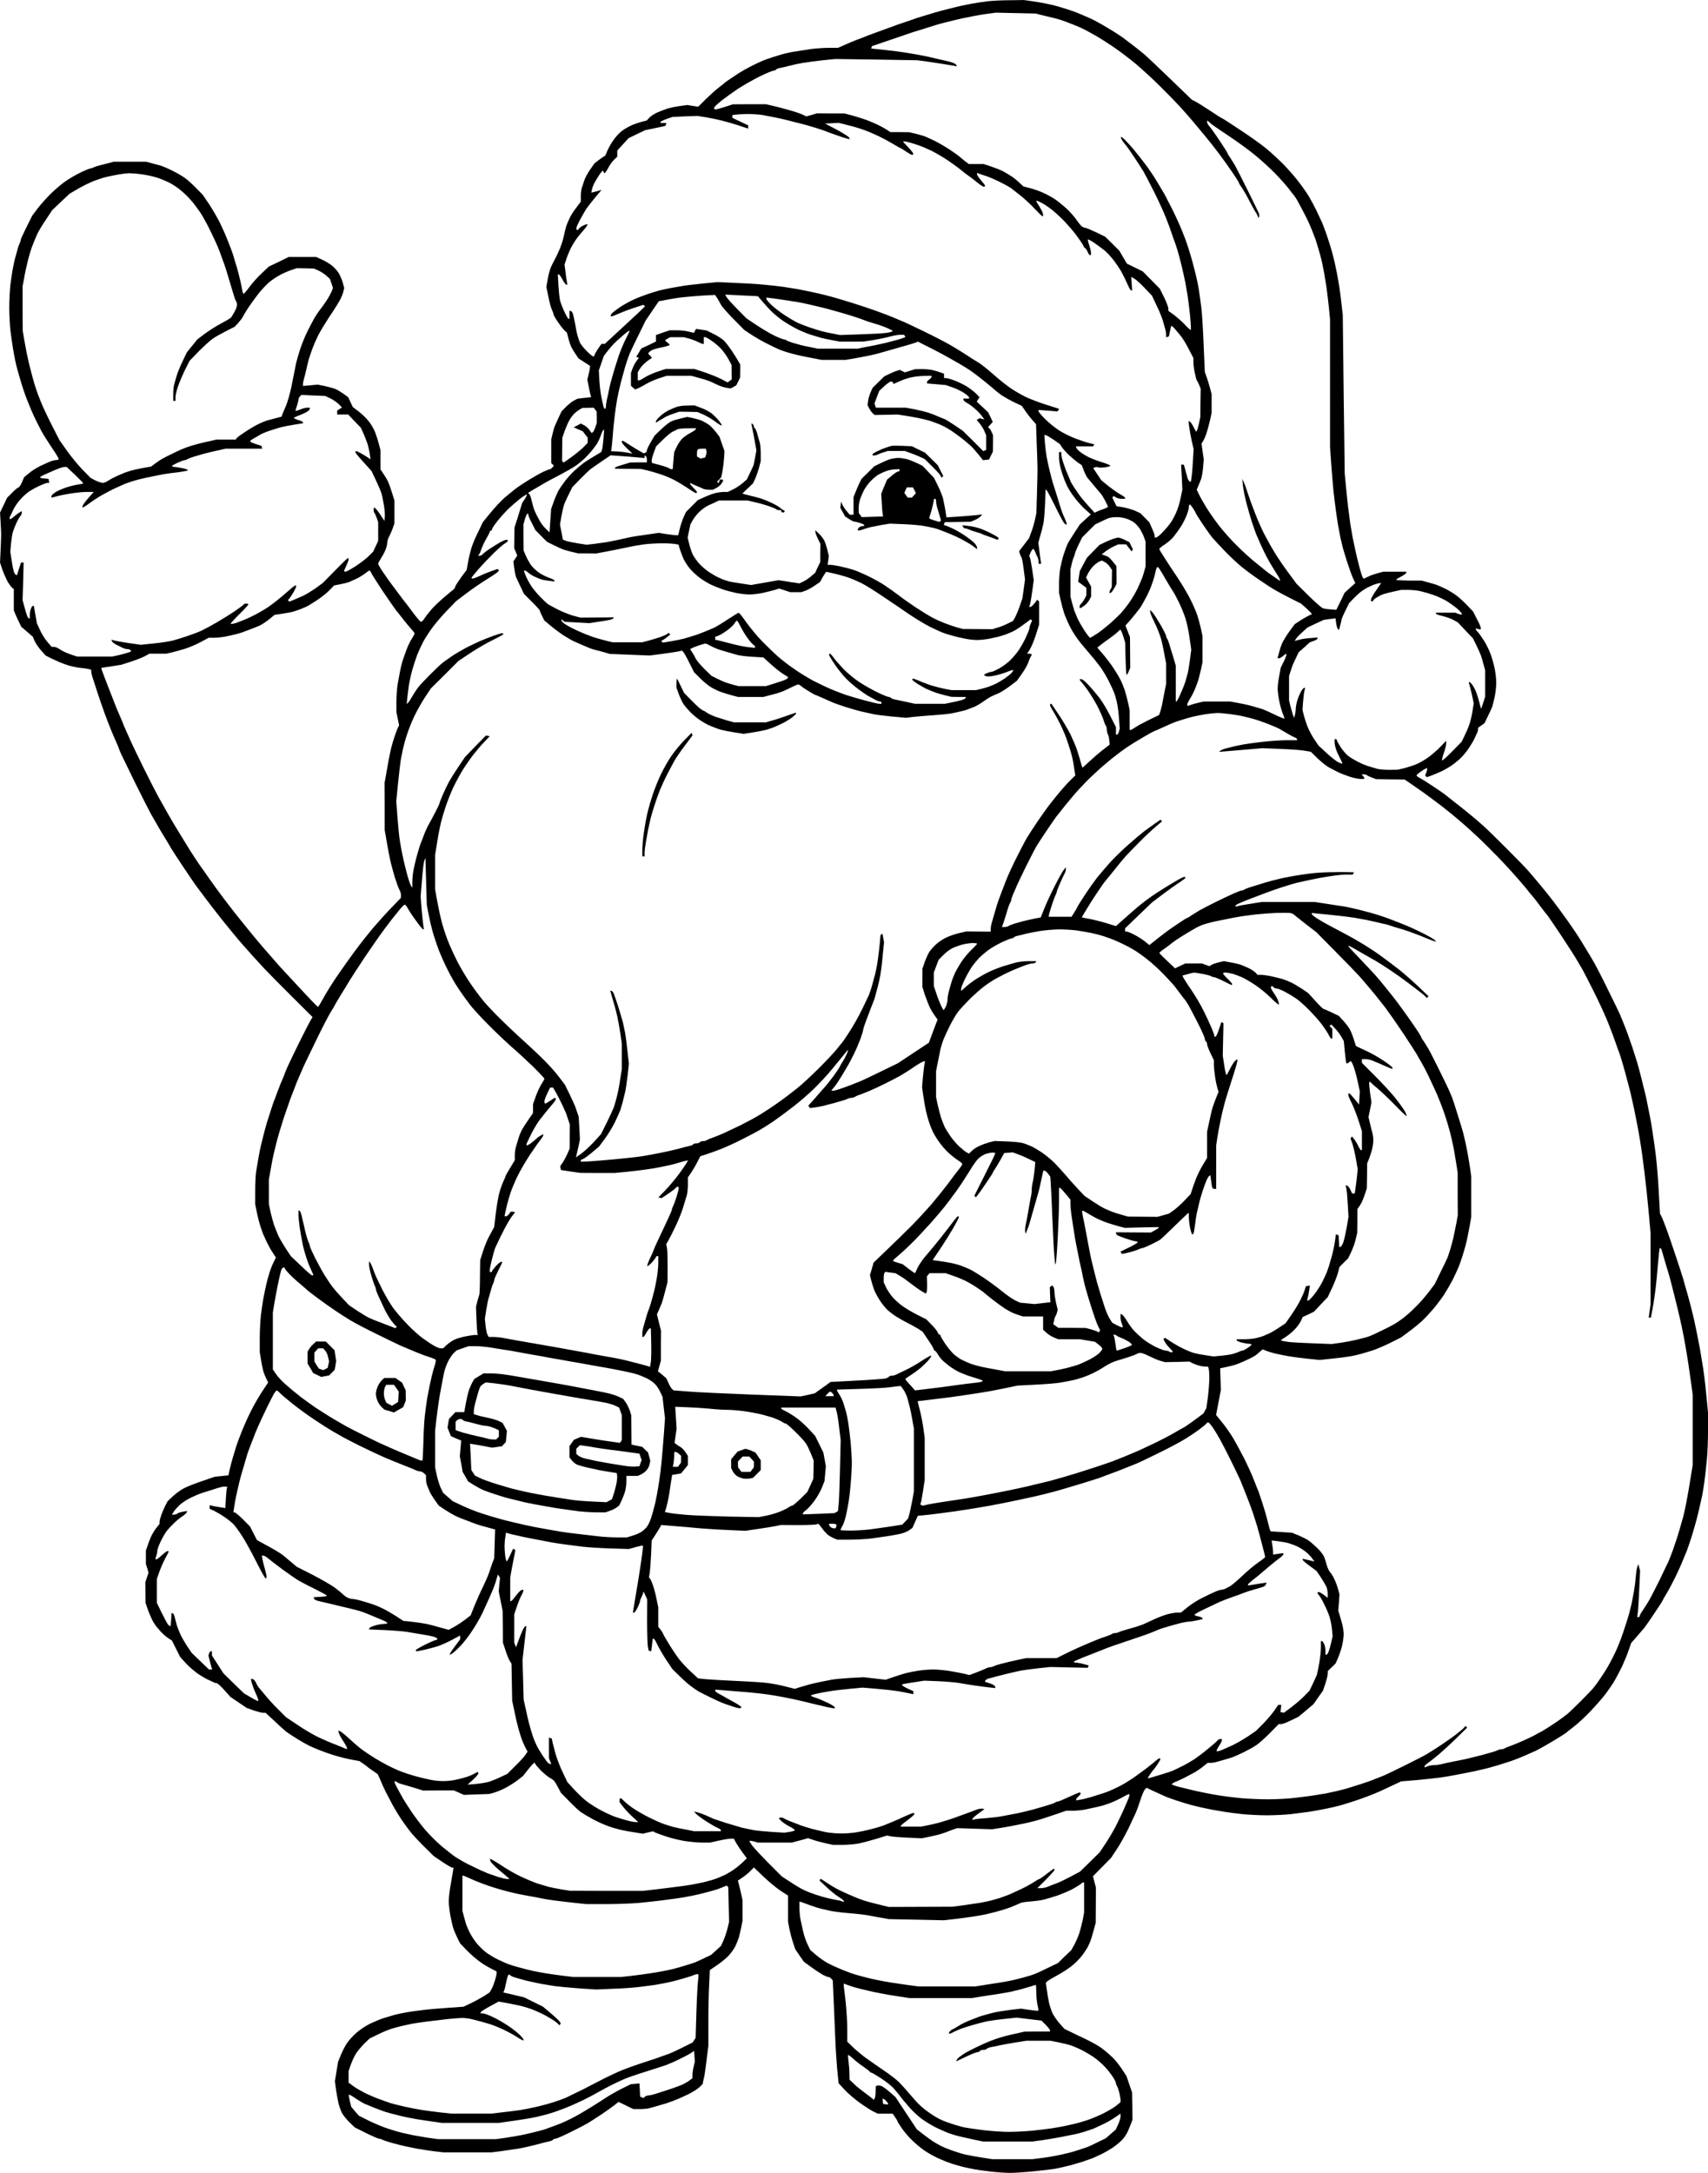 <?xml version="1.0" encoding="UTF-8"?>
<!DOCTYPE svg  PUBLIC '-//W3C//DTD SVG 20010904//EN'  'http://www.w3.org/TR/2001/REC-SVG-20010904/DTD/svg10.dtd'>
<svg width="1500.1pt" height="1908pt" version="1.0" viewBox="0 0 1500.1 1908" xmlns="http://www.w3.org/2000/svg">
<g transform="translate(-195.86 2182) scale(.1 -.1)">
<path d="m10823 21818c-70 0-159-5-198-10-38-5-95-14-125-19l-100-20c-25-6-62-14-82-20-21-5-57-14-80-20-24-6-54-15-68-19s-59-18-100-30-84-26-95-31c-11-4-49-17-85-29s-74-25-85-30c-11-4-36-13-55-20s-44-16-55-20-36-13-55-20-45-16-57-21c-13-5-33-13-45-18-13-5-39-15-58-22s-63-25-98-41l-63-28h-80c-44 0-113-5-152-10-40-6-101-15-137-21-36-5-83-15-105-21s-67-19-100-30-69-23-80-28c-11-4-45-20-75-34-30-15-75-38-99-52-25-14-72-44-105-67-34-22-63-43-66-47-3-3-25-21-50-40s-75-64-112-100l-67-67-48 7-48 8-65-9c-36-5-83-15-105-21-22-7-62-22-90-34-27-12-60-33-73-47l-23-25-47-12c-26-7-69-22-97-35-27-13-67-37-87-55-21-18-53-55-71-84-19-28-40-68-48-88-7-21-16-38-19-38-4 0-25-15-48-32l-42-32-39-56c-21-30-44-73-51-95s-16-50-21-63-9-45-9-72v-50l-39-52c-22-28-49-70-59-92-11-23-24-54-30-71-5-16-15-57-22-90s-24-85-37-115-31-68-40-85c-9-16-24-46-33-65-10-19-23-67-30-107l-13-72 13-63c7-35 17-79 22-98 6-19 14-43 19-52 5-10 9-23 9-28 0-6 17-37 39-68 21-31 48-65 59-75l20-18 12-47c6-26 17-58 23-72s24-44 39-66l27-41 51-33 50-32v-15c0-8-5-35-12-60l-11-46 13-66c7-36 15-71 17-77l4-11-120-14-29-15c-17-8-48-33-71-55l-40-41-27-56c-14-32-30-66-34-77-5-11-13-41-19-67l-11-47v-103-104l23-23-13-16c-7-8-16-15-21-15s-31-10-57-22-83-44-127-71-98-63-120-80-64-52-94-77c-29-25-84-83-122-130l-69-84-39-81c-22-44-49-107-60-140-10-33-25-91-31-130l-13-70-45-60c-24-33-48-70-53-81l-8-22-84-70c-46-39-102-92-124-119-22-26-48-60-58-75-9-16-22-28-29-28-6 0-38 37-71 82-33 44-64 86-70 92-5 6-30 38-54 71-25 33-56 76-71 95-14 19-45 63-68 97s-42 67-42 73 13 30 28 53 33 58 40 78c7 19 12 45 12 57s8 36 18 54c9 18 24 51 31 73l14 40v100 100l-22 70c-12 39-27 81-34 95-6 14-24 44-39 67l-28 42v85 85l-14 53c-8 29-22 75-32 101s-34 69-54 94c-19 26-59 65-89 88l-54 41-40 86-41 30c-23 16-54 35-71 42-16 7-58 18-93 26l-63 13-64-6-65-6v18c0 10 4 31 9 47s14 54 21 84c6 30 17 71 22 90 6 19 20 60 31 90s34 82 50 115c16 32 64 111 106 175 43 63 84 131 93 150s20 48 23 63l7 28-13 47c-7 26-23 63-35 83s-37 48-56 64c-18 15-58 40-88 54l-55 25h-120-120l-88-43-88-42-62-59c-35-32-83-86-107-119-25-34-48-61-52-61s-10 17-13 38c-3 20-11 57-17 82-5 25-19 77-30 115-12 39-26 88-33 110s-27 76-45 120c-17 44-48 114-68 155s-62 114-94 163l-59 87-57 58c-31 32-73 70-93 85s-70 45-110 65c-41 21-92 43-114 49s-59 16-81 22l-41 11h-143-143l-41-11c-22-6-59-15-81-21-22-5-48-14-57-19-10-5-23-9-28-9-6 0-41-14-78-32-37-17-94-50-127-72-33-21-93-71-133-110-41-39-95-100-122-135l-48-64-51-102c-28-56-51-107-51-113 0-7-4-20-9-30-5-9-15-37-21-62-7-25-16-58-21-75-4-16-12-55-18-85s-15-93-21-140c-5-47-10-137-10-200s5-153 10-200c6-47 15-114 21-150s15-87 21-115c6-27 14-61 18-75s13-45 20-70 21-72 32-105 24-70 29-82c5-13 13-33 18-45 5-13 17-41 26-63s27-60 39-85 35-68 49-96c15-28 56-93 91-145 36-51 62-97 60-101-3-5-14-8-24-8-11 0-32-5-47-11s-55-24-89-40c-33-16-79-45-102-65l-42-35-19-45c-11-24-24-44-30-44-5 0-30-20-55-46l-45-45-62-130 5-87c3-48 5-96 5-107s-2-71-5-133l-5-112 21-63c12-34 33-80 45-103 13-22 31-46 39-54l16-12v-94-93l11-28c6-15 21-48 33-72l21-44 102-88 16-38c10-21 35-59 57-83l39-44 43-22c24-11 59-27 78-36 19-8 55-21 80-29s73-18 108-22c35-3 70-9 78-12l14-5v-16c0-9 5-29 10-46 6-17 26-78 44-136 19-58 48-141 64-185s40-105 52-135 32-78 46-108c13-29 24-55 24-57 0-3 10-27 21-53 12-26 68-141 125-257 57-115 119-237 137-270 19-33 43-76 55-96 11-20 39-67 62-105 24-38 51-84 61-102 10-17 60-94 111-170 50-75 103-153 118-172s46-62 71-95c24-33 89-116 143-185 55-69 127-156 160-195 34-38 81-92 106-120 25-27 74-81 110-120 36-38 146-150 245-248l179-178-17-27c-9-15-52-99-96-187-43-88-91-186-105-218s-26-60-26-62c0-3-8-24-19-48-10-23-29-69-41-102s-26-69-30-80c-5-11-18-47-28-80-11-33-29-89-40-125-10-36-25-87-31-115-7-27-16-66-21-85s-14-66-21-105c-6-38-15-92-20-118s-9-103-9-170v-122l15-73c8-40 22-94 31-120 8-26 19-56 23-67 5-11 19-42 32-70 13-27 36-70 52-93l29-44-20-41c-12-23-27-62-35-87s-22-74-30-110-20-92-26-125-15-98-21-144c-5-46-10-138-10-204v-120l11-66c5-36 15-82 20-101 6-19 18-49 27-67l16-32-55-83c-30-46-76-126-101-178-26-52-61-131-78-175-18-44-38-98-45-120s-20-67-30-99c-10-33-23-82-29-110l-11-51-120-12-110-38c-60-20-131-48-158-62-27-13-71-45-98-70l-48-45-21-40c-11-22-27-59-35-82-8-22-15-49-15-59v-18l-29-37c-16-20-38-57-49-82-10-25-24-61-30-81l-12-35v-59-58l12-38 11-39-28-84 1-91 1-90 22-64c13-35 33-80 44-100 12-20 24-38 27-41s18-21 34-40 46-46 67-61l38-25 72-144 51-56c28-30 77-72 107-93 31-20 70-43 86-50 17-7 38-17 47-22 10-5 23-9 30-9s37-27 67-61l54-60 142-96 61-22c33-11 70-21 83-21h22l78-72c42-40 88-82 101-92 14-11 58-40 100-66 41-25 91-53 110-62s60-26 90-38 89-33 130-45c41-13 107-29 145-36l70-13 30-20c17-11 32-23 35-26 3-4 25-20 50-37l45-31 13-26c6-14 16-36 21-48 4-13 22-50 38-83 17-33 45-87 63-120s51-87 73-120 58-82 80-110c22-27 77-87 122-131l83-82 75-51c42-28 81-51 88-51h11l-5-33c-3-17-13-72-21-122-9-49-16-112-16-140 0-27 7-84 14-125 8-41 19-90 25-108 5-18 21-56 35-85l26-52 43-45c23-25 65-64 92-86 28-23 68-52 90-64 22-13 52-30 68-37l27-14v-17c0-9-7-39-15-65s-21-60-30-75l-16-27-47-31c-26-16-78-45-115-63l-68-32-142-10c-78-5-178-14-222-20-44-5-107-14-140-20s-78-15-100-21-67-20-100-30c-33-11-87-34-120-50-33-17-84-50-113-75s-66-65-83-90c-17-24-42-72-56-106l-25-62-28-170 10-75c6-41 16-95 22-120s19-61 29-82c10-20 40-57 66-83l48-46 100-50c55-27 106-49 113-49s20-4 30-9c9-5 49-18 87-29 39-11 93-24 120-30 28-5 75-15 105-21 30-5 93-15 140-21l85-10h210 210l80 10c44 6 112 16 150 22 39 6 111 22 160 35 50 14 102 27 118 30 15 3 30 9 33 14s12 9 21 9 66 25 127 55 131 66 155 80c24 15 78 49 120 77s93 65 114 81l38 30 22-10c12-6 42-20 65-32l44-21h57c32 0 71 4 87 9s49 14 74 21 59 17 75 22c17 6 40 14 53 19 12 5 32 13 45 18 12 5 52 23 90 41 37 18 81 46 97 61l30 29 5 27c4 16 8 37 11 48 2 11 11 74 19 140l15 120v205c0 113 3 263 7 333l6 128 61 41c34 23 79 60 101 82 22 23 50 62 62 86 12 25 26 61 32 80 5 19 14 59 20 88l11 54v91 92l-14 65c-8 36-18 74-21 86l-6 20 38 26c22 14 54 40 71 58l32 32 88-84c48-46 116-101 150-123l62-40v-114-115l11-60c7-34 21-88 32-121l20-60 37-55 38-55 61-45c34-25 80-55 102-68 22-12 46-22 53-22s19-7 26-15l13-15 8-183c4-100 10-249 14-332 3-82 11-204 17-269l12-119 52-56c28-31 88-82 132-114 45-32 99-67 121-78l40-19h65 65l20-29c12-16 21-32 21-36 0-3 18-32 39-63 22-31 61-78 88-103 26-26 69-63 96-82 26-20 80-52 120-71 39-19 99-43 132-54s80-24 105-30 70-15 100-21c30-5 96-15 146-20 50-6 125-11 165-11 41 0 139 7 219 15s159 18 175 21c17 3 59 12 95 21 36 8 99 26 140 39 41 14 84 29 95 33 11 5 43 19 70 32 28 13 75 40 106 60 30 21 69 53 87 73 17 19 37 50 45 68s21 49 28 68l14 35-1 120-2 120-50 146-41 62c-22 34-59 81-83 103-24 23-65 58-92 78-27 21-92 57-145 82s-116 55-139 67l-44 21-43 48c-23 26-51 67-62 90-11 24-25 66-31 93-6 28-15 78-19 113l-9 62 15 14c9 8 47 30 84 50 38 20 94 56 126 81 31 24 73 66 92 92 20 26 44 63 54 82s22 49 27 65c5 17 16 56 25 86l15 55 2 310-26 100 158 160 50 75c28 41 74 125 104 185 29 61 57 121 63 135 5 14 13 34 18 45 4 11 17 49 29 85s28 71 35 78l13 14 63-30c35-16 80-36 99-45s69-26 110-40c41-13 93-29 115-35s60-15 85-21c25-5 68-14 95-20 28-5 79-14 115-20s109-15 162-21c53-5 150-10 214-10 65 0 158 5 208 10 50 6 120 15 156 20 36 6 90 15 120 21s75 15 100 21 59 14 75 19c17 5 64 20 105 33s99 34 129 46c30 11 75 30 100 41 25 12 78 36 116 54l70 33 135 11c74 7 167 17 205 22 39 6 93 14 120 20 28 5 86 16 130 25s96 20 115 25c19 4 52 12 73 18 20 6 52 15 70 20 17 5 67 21 110 35 44 15 104 39 135 53 32 14 73 32 92 41s83 45 142 80 113 69 120 75c7 7 38 31 69 55 31 23 97 84 146 135 48 51 111 122 138 159s62 88 77 115c15 26 43 80 62 118 18 39 44 101 57 139l24 69 50 57c27 31 58 67 67 78s48 68 87 126 71 107 71 110c0 2 17 33 38 67 21 35 54 98 74 139s44 93 53 115 21 50 26 63c5 12 13 32 19 45 5 12 25 69 44 127 18 58 46 155 60 215 14 61 30 130 35 155s14 81 20 125 15 130 21 190c6 61 10 178 10 260v150l-14 145c-8 80-17 165-21 190-3 25-10 72-16 105s-14 85-19 115c-6 30-17 91-26 135s-20 98-25 120-18 76-29 120c-12 44-26 96-31 115-6 19-14 49-19 65-5 17-13 46-18 65s-37 116-70 215-72 212-87 250c-14 39-31 79-37 89l-10 20-9 160c-4 89-13 211-19 271-6 61-15 139-21 175-5 36-14 97-20 135-6 39-14 88-19 110s-14 67-20 100-15 76-20 95-19 76-31 125c-12 50-30 119-41 155s-31 97-43 135c-13 39-31 90-40 115s-21 55-26 68c-5 12-14 34-20 50-7 15-15 36-19 47s-51 108-104 215c-52 107-108 215-122 240-15 25-35 59-44 75-10 17-41 68-70 115-28 47-84 130-123 185s-94 129-121 165-81 103-120 150-91 108-115 135c-25 28-111 115-191 195s-167 166-195 190c-27 25-75 65-105 90s-62 50-70 57-44 35-80 63-72 57-82 65c-9 7-56 40-105 72-48 32-100 65-115 72-16 8-28 18-28 22 0 5 20 22 44 38 24 17 46 28 49 25 2-3 0-18-6-34l-11-29 7-8 8-7 37 13c20 8 57 23 82 34s65 34 90 50c25 17 62 46 83 66 22 20 56 61 76 91s43 69 50 85c7 17 17 38 22 47 5 10 9 24 9 32v15l56 40 31 63c17 35 34 72 38 83s13 49 21 85 14 92 14 125-6 89-14 125c-7 36-23 91-34 122-11 32-36 84-55 115-20 32-45 68-56 80-12 12-21 25-21 29v6l40-10 5 8c3 5-11 40-32 79l-36 71-51 54c-28 29-72 70-98 89s-71 46-100 60-62 28-73 32-45 14-75 22l-55 15h-112c-62 1-113 4-113 7s19 15 42 27 44 26 46 33l4 11h-103-102l-41-11c-22-6-52-16-66-21-14-6-33-15-44-20l-18-10-9 9c-4 4-15 35-24 68s-21 80-27 105c-5 25-14 63-19 85s-14 65-20 95c-5 30-14 82-20 115-5 33-14 101-20 150-5 50-15 137-20 195l-10 105-9 695-8 695-11 95c-5 52-15 122-20 155-6 33-15 85-20 115-6 30-15 73-20 95s-16 67-25 99c-9 33-28 93-42 134s-34 96-45 121c-12 25-34 73-50 106s-42 82-58 109c-15 27-55 86-89 130-33 45-96 117-139 161s-112 107-153 141-143 107-227 162c-84 56-155 102-158 102s-52 30-108 68c-56 37-115 74-132 82l-29 15-181 175c-99 96-205 196-235 222-31 26-78 64-105 84-28 21-66 50-86 65s-80 54-135 86c-54 33-117 67-139 77s-56 25-75 33-44 19-55 23c-11 5-47 17-80 28s-78 24-100 30-62 16-90 21c-27 6-82 15-122 21l-72 10-128-2zm57-113 175-4 35-9c19-5 60-15 90-22 30-6 73-18 95-25s72-26 110-41c39-15 89-38 113-51 23-13 62-34 87-48s91-56 148-94c56-38 146-106 200-151 53-45 153-136 220-203 68-67 145-147 172-177 28-30 71-80 97-110 25-30 76-91 113-135s97-120 134-170c37-49 91-125 119-167 29-42 52-80 52-84 0-3 8-18 19-32 10-15 30-47 44-72 13-25 37-70 53-100s32-57 35-60 9-14 13-25l8-20 5 13c3 8 1 24-5 35-5 12-48 101-96 197-47 96-98 195-112 220-15 25-35 57-45 72-11 14-19 29-19 32 0 4-32 55-72 114-39 59-80 115-90 126s-18 26-18 34v14l18-13c9-8 19-17 22-20s68-48 145-99 183-128 235-171c52-42 134-117 181-165 47-49 98-107 115-129 16-22 36-48 45-57 8-10 26-37 38-60 13-24 40-74 60-113 20-38 47-97 60-130s26-69 31-80c4-11 17-51 28-90 12-38 25-90 31-115l20-100c5-30 14-86 20-125 5-38 15-117 21-175l10-105v-559-558l10-147c6-80 15-189 20-241 6-52 15-129 21-170 5-41 15-102 20-135 6-33 15-80 20-105 6-25 15-63 20-85 6-22 24-83 41-135s39-114 50-137l20-43-47-42-47-43-36-75-37-75-49 4c-27 1-59 6-70 11-12 4-68 54-126 111l-105 104-70 95c-39 52-85 120-104 150s-43 71-54 90-37 67-57 105c-20 39-55 117-77 175-23 58-52 137-64 175-12 39-28 84-36 100l-14 30 6-60c4-33 17-100 30-150 13-49 35-126 49-170 15-44 31-89 35-100 5-11 17-38 26-60s33-74 53-115 58-107 84-147 48-77 48-83v-11l-47 33c-26 17-54 38-63 44-8 7-53 43-100 81-47 37-124 107-171 155-48 47-116 124-152 170s-87 119-114 163-57 97-66 118l-18 37 14 33c8 17 19 46 25 62 6 17 14 62 17 100l6 70-20 140 13 20c8 12 22 43 31 71 9 27 23 78 31 114l14 65v82 82l-14 53c-8 29-21 73-30 98l-16 45-10 235c-5 129-14 276-20 325-6 50-16 122-22 160-6 39-21 111-34 160-12 50-30 115-39 145s-23 73-30 95-27 76-45 119c-17 43-55 127-84 185s-60 117-67 131c-8 14-36 61-63 106-26 45-68 107-91 139-24 32-56 74-72 94-15 19-41 51-58 71-16 19-45 50-63 69-18 18-35 31-38 28-4-3 4-21 17-39s26-35 30-38c3-3 33-45 66-95 33-49 72-110 87-135 14-25 57-108 96-185 38-77 83-176 100-220 18-44 38-100 46-125s19-54 23-65c5-11 17-49 29-85 11-36 29-103 40-150s25-110 31-140c5-30 15-82 20-115s15-113 22-178c6-65 9-120 6-123s-25 16-49 42c-23 26-67 64-95 86l-53 39v20c0 12-17 56-37 98l-38 76-150 152-69 34-70 34-33 56-33 57-62 62-63 62-81 39c-44 21-87 39-95 39s-21 6-30 13c-8 7-29 32-46 57s-55 68-84 96c-30 27-76 65-102 83-27 18-76 45-110 60s-86 33-116 40l-54 14-31 29c-17 17-49 43-71 58s-58 36-80 48c-22 11-69 29-104 41l-64 21h-65-65l-33 25c-18 14-38 31-46 38-7 7-47 36-88 63s-104 64-140 81-74 34-85 38-45 13-75 21l-55 13-83 1h-84l-26 18c-15 10-56 33-92 50s-92 40-125 50c-33 11-82 26-110 33l-50 13h-120l-120 1-47-14-48-13-35 17c-20 9-73 27-118 39-45 13-109 30-142 37l-60 14h-145l-145-1-67-22c-37-12-74-22-83-22-8 0-15 3-15 8 0 4 4 12 8 17 4 6 30 29 57 51 28 22 91 68 140 101 50 33 138 83 196 112 58 28 113 51 122 51s18 4 21 9 18 11 33 14c16 2 53 11 83 19s84 20 120 26 115 16 175 23l110 11 360-5 360-6 70-9c39-6 102-15 140-21 39-6 85-14 103-17l32-6v8c0 5-12 14-27 21-16 6-41 14-58 17-16 4-50 12-75 17-25 6-63 15-85 20s-67 14-100 20c-33 5-85 14-115 19s-108 15-173 22l-117 12 3 10 4 11 164 56c90 31 171 58 179 61s49 16 90 28c41 13 95 30 120 38s62 18 83 23l80 20c23 5 60 14 82 19 22 4 67 13 100 20 33 6 89 16 125 20l65 9 175-4zm-2359-886c42 0 102-4 135-9 32-6 84-16 114-22s80-17 110-25 71-19 90-23c19-5 51-13 70-18 19-6 60-18 90-27s64-21 75-25c11-5 54-21 95-35 41-15 85-29 98-32l22-5v8c0 5-19 21-43 35-23 15-71 42-107 60l-65 34 120 6 45-11c25-6 63-16 85-22s65-19 95-30 84-34 120-51 94-48 129-69c34-21 65-38 68-38 2 0 24-13 48-30 24-16 48-30 54-30s11 4 11 10c0 5-20 31-45 57-25 25-45 48-45 51 0 2 15 0 33-3 17-4 52-14 77-22s61-21 80-30c19-8 46-21 60-27 14-7 43-23 65-36 22-12 60-36 85-53s63-45 85-61c22-17 42-33 45-36s21-17 40-30 56-41 81-62c26-21 52-38 58-38s11 4 11 9-16 26-35 47c-19 22-35 45-35 53v13l18-7c9-4 37-13 62-21s82-33 126-55c45-22 90-48 100-57 11-9 45-36 76-60s86-74 122-113c36-38 68-69 71-69s5 7 5 15-9 31-21 52-26 44-31 51c-6 7-8 15-6 18 3 3 23-5 44-17 22-11 62-38 89-59 28-22 75-65 106-97s80-88 108-125c28-38 57-79 63-93s14-25 18-25 13-13 20-30c7-16 16-30 21-30h9v23c0 12-7 42-16 66-8 24-13 46-10 48 2 3 26-10 53-28 26-18 67-48 90-66 23-19 59-58 81-86 22-29 50-70 63-92 12-22 30-56 39-75s23-50 31-67c8-18 18-33 23-33h8l-4 59-4 60 29-17c16-9 57-47 91-83l62-65 40-85c23-46 46-104 54-129 7-25 16-58 21-74s9-40 9-53v-25l13 4 12 5 9 44c5 24 11 46 13 48 1 2 12-7 24-20s36-42 54-64c19-22 52-76 74-120l41-79v-35c0-19 5-62 12-95 7-34 15-63 18-66s12-20 20-39l14-34-2-124-1-125-12-56c-7-31-15-61-19-65l-7-8-24 46c-13 25-28 45-33 45h-9l6-47c3-27 13-82 22-123l17-74-6-101c-3-55-8-119-12-143l-6-43-11 4c-6 2-14 14-18 28-4 13-13 45-20 72l-13 47h-12-12l6-110 5-110-13-62c-6-35-21-88-33-118-11-30-34-75-50-100s-50-66-76-92c-25-27-51-48-58-48h-13v15c0 8-11 38-24 67l-24 53-39 39-38 39-45 21c-25 11-72 25-105 31l-60 10-19 38-18 38 6 7 7 6 19-12c11-7 33-12 50-12h30v8c0 5-18 18-39 29-22 12-69 45-105 73l-65 53-36 54-35 53 15 6c8 4 22 4 30 0 9-3 36-3 60 1 25 3 45 9 45 14 0 4-33 18-72 30-40 12-94 33-119 45-25 13-60 35-78 49-17 15-31 31-31 36v9h74 75l5 9 6 9-48 12c-26 6-82 26-125 42-43 17-106 48-139 70-34 22-88 66-120 98s-58 63-58 69v11l84-6 83-7 7 12 7 11-13 4c-7 2-58 18-113 36s-129 46-165 63-96 52-135 78c-38 26-108 82-155 124s-105 88-130 103c-25 14-71 43-103 65-32 21-95 60-140 86s-149 80-232 120c-82 40-159 76-170 81-11 4-36 15-55 23-19 9-71 30-115 47s-125 46-180 64-131 43-170 54c-38 12-97 29-130 38s-76 20-95 24-57 13-85 19c-27 6-77 16-110 22-33 5-89 14-125 20-36 5-112 14-170 19-58 6-174 13-257 16l-153 7-122-12c-68-7-150-16-183-22-33-5-85-15-115-20-30-6-73-15-95-21s-67-20-100-31-89-33-124-49-89-46-120-67c-31-22-63-46-70-55-8-9-11-19-8-23 4-3 21 1 39 10 18 8 62 26 98 40 36 13 84 30 108 37l42 13 7-6 6-7-59-58c-33-31-113-105-177-164l-117-108h-15-14l-31-44c-16-25-30-49-30-55s-5-11-11-11-32 21-58 48c-26 26-52 58-58 72s-16 41-21 60c-6 19-16 67-22 105-7 39-16 80-21 93-5 12-13 22-19 22h-10v-35-35h-8c-4 0-20 28-36 62s-34 80-39 102c-5 23-11 83-14 134l-5 92h9c4 0 19-20 32-45s28-45 34-45h9l-6 33c-3 17-9 57-12 88l-7 56 13 39c6 21 21 59 32 84s34 65 51 90 45 60 62 78c16 19 34 40 38 48l8 14h-11c-7 0-25-8-41-17-16-10-29-21-29-25s-4-8-10-8c-5 0-10 6-10 14s13 38 28 67c16 30 41 73 55 97 15 23 53 72 83 108l56 66-18-5c-11-4-31-9-45-12l-27-7 6 29c3 15 13 42 23 60 10 17 28 47 41 67s26 36 31 36c4 0 7-4 7-10 0-5 4-10 8-10 5 0 19 20 32 44 12 25 35 57 51 72l29 28v27 27l50 55 50 54 72 35 73 35 60 12c33 7 73 16 89 19l29 7 5 13 4 12h-26-26v8c0 5 24 17 53 27l52 18 109 5 109 4 76-12c42-7 101-19 131-27s69-18 85-23c17-5 44-13 60-18 17-6 45-15 63-21l32-10v14 14l-69 33-70 33v12l-1 12 28 4c15 2 61 5 103 6zm-5429-520c20 0 72-4 115-10s105-20 138-31 83-33 112-48c28-16 66-41 84-57 19-15 45-39 59-53s37-39 51-56c14-16 43-57 66-89 22-33 64-109 93-170 29-60 57-120 61-132 5-13 13-33 18-45 5-13 14-39 21-58s16-44 20-55 18-54 30-95 26-86 30-100 13-45 21-70c7-25 16-49 21-54 4-6 8-20 8-33 0-12-9-39-21-60s-26-44-31-51c-6-7-45-30-87-52s-106-63-143-90l-67-51-92-114-38-80c-21-44-44-100-51-125s-16-58-21-74-9-55-9-87v-59h10 10v32c0 17 9 59 21 92 11 34 39 99 61 145l42 83 80 83c45 45 102 97 127 114 26 17 79 46 118 66l71 36 29 31c16 18 36 43 43 57 7 15 30 53 52 86s62 87 88 121c27 33 69 77 93 98 25 20 69 49 98 64 28 15 72 34 97 42l45 15 75-1 75-2 37-16c21-9 52-29 71-45l33-30 14-40 13-40-13-33c-8-18-27-53-44-78-16-25-42-61-57-80s-39-55-53-80-41-76-60-115c-19-38-46-106-61-150-14-44-30-98-35-120-4-22-15-74-23-115s-17-86-20-100-12-52-21-85-23-74-31-90c-7-17-18-42-24-57l-10-27-43-11c-24-6-61-16-83-22-22-7-63-24-91-39-29-15-79-45-112-68-34-22-64-45-67-51l-6-10h-85-85l-47-11c-26-5-67-15-92-21s-65-17-90-25-61-21-80-30c-19-8-57-26-85-40-27-13-64-31-80-41-17-9-46-29-65-43l-35-26-70-12c-38-7-86-18-105-23-19-6-44-14-55-18-11-5-42-18-70-30-27-12-62-31-77-41-14-11-36-19-47-19-12 0-41 10-64 21l-42 22-70 71c-38 39-100 114-137 166l-67 95-69 135c-38 74-81 167-96 205-16 39-34 88-41 110-8 22-21 67-30 100s-22 85-30 115c-7 30-18 80-24 110-5 30-15 84-22 120l-11 65-1 195v196l13 69c6 39 21 108 33 155 11 46 31 112 45 145 13 33 31 76 40 95s41 73 73 120l56 85 75 71 76 72 68 40c38 23 101 54 139 70 39 15 95 34 125 40 30 7 78 16 105 21 28 5 67 9 87 10zm5105-1071 42 2 18-27c10-16 25-41 33-58 8-16 58-73 110-126l95-96 60-40c33-22 98-60 145-83 47-24 94-46 105-50 11-5 34-12 50-18 17-5 48-15 70-20 22-6 63-16 90-21 28-5 74-15 103-20l54-11h107 108l59 10c32 6 84 16 114 21 30 6 73 15 95 21s51 14 65 18 45 13 70 20 56 16 70 20 45 13 70 20 55 16 68 21l23 9 67-34c37-18 96-49 132-68s83-45 105-58c22-12 56-32 75-43s55-33 80-50 79-58 120-91 84-69 95-79c11-11 39-32 61-48 23-15 72-43 109-61l68-32 31-45c17-25 45-61 62-80l32-36 6-175c4-96 7-195 7-220s-2-121-5-215l-5-170-12-55c-6-30-20-80-32-110l-20-55-44-58-44-57 7-23c3-12 10-26 14-32 4-5 13-51 19-101l12-92-11-83-12-84-24-69c-13-38-32-82-41-99l-18-30-45-22c-25-13-65-29-90-36l-45-14-260 2-55 15c-30 9-80 26-110 38s-77 33-105 48c-27 15-90 53-140 86-49 33-117 80-150 106-33 25-87 64-120 86-33 23-98 59-145 82s-107 49-135 58c-27 9-79 22-115 30s-76 14-89 14h-24l6 39 5 39-13 54c-7 29-19 67-28 83-8 17-29 43-46 59l-31 30v-15c0-8 10-35 22-60l22-44-1-80v-80l-23-47-22-48-34-29c-18-16-49-37-69-47l-36-17-42 7c-23 3-64 9-92 14l-50 7-40-7c-22-4-76-13-120-21l-80-14-85 13c-47 7-96 15-110 19s-34 10-45 14c-11 5-33 14-50 22-16 7-50 27-75 43s-64 49-87 73c-22 24-50 63-61 86-10 23-25 65-31 94l-13 52 24 116 23 41c13 22 42 57 63 76 22 20 57 44 78 53 22 9 50 22 63 29l24 11h126 126l60-14c33-7 87-22 120-33s64-24 70-29c5-5 17-9 27-9h18v-10c0-5 7-10 15-10s15 5 15 10c0 6-4 10-8 10-5 0-17 8-28 18-10 10-44 30-74 44-30 15-75 33-100 41s-71 20-102 27c-32 7-58 15-58 16 0 2 21 22 46 46l45 42 21 44c11 25 26 69 34 99l14 54v68c0 37-4 81-9 97s-15 50-22 77c-7 26-17 47-21 47s-8 6-8 14-5 18-11 22l-12 7 6-29c3-16 13-69 23-119l16-90-12-65-13-65-29-63-30-62-40-35c-22-18-60-43-84-54l-44-21h-36c-20 0-55-5-78-11-22-6-65-22-94-36l-54-24-104-104-21-45c-11-25-27-71-34-103l-14-57h-18c-10 0-48 5-85 10l-68 11-109-16c-61-8-130-19-155-25-25-5-65-14-90-20-25-5-72-15-105-21-33-5-86-12-117-16l-58-6-77 12c-43 7-90 17-105 22l-26 11-12 65-13 66 12 71c7 39 17 85 23 101 5 17 24 59 42 94l31 63 65 67c36 37 77 76 91 88 15 11 61 44 104 73l77 52 82-6c44-3 111-8 149-12l67-6v11 12l10-6c6-3 10-17 10-31v-24h-72l-73-1-45-13c-25-8-55-17-67-21-13-4-23-10-23-14v-7l228-2 54-12c29-7 80-22 113-33 33-10 86-32 118-48s88-50 124-74c36-25 69-45 74-45s9 4 9 8c0 5-13 21-30 37-16 16-30 32-30 37v8l18-9c9-5 31-14 47-21 17-7 38-16 47-21 10-5 34-9 53-9h36l29 15c16 8 36 25 44 37 9 12 16 26 16 30 0 5-6 8-14 8h-14l-6-16-6-17-13 13 18 20 18 19 9 43c5 24 12 75 15 114l5 72-22 63-22 64-34 44c-19 25-47 53-62 63s-40 25-57 33c-16 7-53 18-81 24l-50 10-55-13c-30-7-67-18-82-25-16-6-56-37-89-68l-60-58-34-58c-19-32-34-65-34-73s-6-17-14-20l-13-5-39 22c-22 12-62 37-90 55-28 19-54 34-58 34-3 0-6-5-6-12s21-32 47-57l47-44-44 8c-25 5-67 10-95 11l-50 2 4 19c2 10 7 65 12 123 4 58 13 139 18 180s14 102 20 135 20 96 31 140c12 44 25 94 30 110 4 17 15 53 24 80 9 28 21 59 25 70s38 81 74 155l66 135 116 170 40 7c22 5 69 13 105 19s110 14 165 18 119 9 142 9zm274-2 144-7 40-47c22-26 59-66 82-89s68-59 101-82c33-22 86-53 118-69 33-17 86-39 119-50 33-10 78-24 100-30 22-5 67-15 101-21l60-11h105l104 1 85 13c47 8 111 21 143 30s73 16 92 16h34l12-20-23-9c-13-5-41-14-63-19-22-6-58-15-80-21-22-5-62-15-90-20-27-6-76-15-108-21l-58-12h-173-174l-58 12c-33 6-72 15-89 19-16 5-50 14-75 21-25 8-49 17-54 22-6 4-16 8-24 8-7 0-43 14-80 32-37 17-107 59-157 92l-90 60-83 84c-45 46-87 93-93 104l-11 21 143-7zm252-23c17-2 64-8 102-14 39-6 97-15 130-20 33-6 76-14 95-19s58-14 85-20c28-6 68-16 90-22s51-14 65-18 45-13 70-20 72-21 105-32 69-23 80-28 38-14 60-21c22-6 54-16 70-21 17-6 40-14 53-19 12-5 33-14 47-21l25-12-7-7c-5-4-30-10-58-13-27-4-128-9-224-12l-174-6-61 12c-34 6-79 16-101 22s-67 20-100 31-80 29-105 40-79 43-120 70-94 68-117 90c-24 23-43 46-43 52v12l33-4zm-1235-288c2-1-13-32-32-69-19-36-48-105-64-153-16-49-35-108-42-133s-16-56-20-70c-5-14-14-50-20-80s-15-74-21-98c-5-23-9-51-9-62s-4-20-9-20-11 12-14 28c-4 15-11 50-17 77-6 28-14 91-17 141l-5 91 44 128 39 50c21 28 62 72 93 98 30 27 63 55 73 62s19 12 21 10zm-2778-568 105-4 46-22c25-12 58-35 74-51l27-28-21-14-21-13v-17-18h48 49l55-58 56-58 21-46c11-25 27-65 35-89s18-66 22-94l7-49-24 17c-13 9-41 26-61 37-21 11-40 20-43 20s-5-5-5-11 32-45 71-87l70-77 38-80c21-44 43-96 49-115s16-66 22-105c7-38 10-85 8-104l-3-35-38 57c-20 31-42 57-47 57h-10v-18c0-10 3-22 7-26 4-3 13-23 20-44l13-37v-83-82l-44-94-39-39c-21-21-72-60-114-88-42-27-82-49-89-49-8 0-14 2-14 5s9 25 20 47c11 23 20 48 20 55s-3 13-6 13-54-49-112-109l-107-109-64-47c-36-25-87-56-115-69-28-12-66-28-84-36l-33-13-6 7-6 6 15 17c8 10 24 35 36 56s22 42 22 48c0 5-3 9-7 9-5 0-44-32-88-71s-113-94-153-121c-41-27-110-66-155-87s-101-43-125-51c-23-7-44-11-47-8s31 40 75 84c44 43 80 82 80 87 0 4-9 7-19 7-11 0-21-4-23-8-1-5-39-32-82-62-44-29-116-74-160-99-45-26-101-56-126-68s-81-33-125-48-102-33-130-40c-27-7-102-19-165-25l-115-12-105 15c-58 9-116 19-129 23l-24 7 5-14c2-8 22-23 44-33 21-11 47-23 56-28 10-4 27-8 37-8 11 0 23-4 26-10l6-10-23-9c-13-5-50-15-83-23l-60-13h-155-155l-40 13c-22 7-51 19-65 25s-37 19-52 29c-14 10-35 18-46 18h-20l-37 43c-20 23-49 69-64 102l-28 60-14 78-13 77h-8c-5 0-13-12-18-26-6-14-10-39-10-55v-29h-8c-4 0-13 15-19 33-6 17-16 53-23 79l-13 48 5 165 4 165h-11-12l-18-55-17-56-11 4c-6 2-15 19-20 38s-13 63-18 99l-10 65 6 70c4 39 11 86 17 105s20 55 32 80c11 25 27 51 33 58 7 7 13 20 13 29v15l-28-17c-15-10-37-27-49-38-13-11-26-18-29-15s-1 14 4 25c6 10 17 34 26 54s33 58 55 84c21 26 59 60 82 77 24 16 68 40 97 53 29 14 60 25 68 25h15l-3 18-3 17-38 3c-20 2-37 6-37 10s24 18 53 30c28 13 61 27 72 32 11 4 33 13 48 19s36 11 45 11l17-1 73-69c39-38 72-71 72-74 0-2-21-8-47-11-27-4-75-16-108-27-33-12-75-30-92-42-18-12-33-27-33-33 0-7 1-13 3-13 1 0 18 5 37 10 19 6 73 17 120 25s114 15 149 15h63l-35-39c-20-22-43-51-53-65-9-15-14-29-11-32s26 11 52 30c26 20 77 54 113 75 37 21 94 51 127 66s69 31 80 36c11 4 41 15 67 23 27 9 81 23 120 31 40 8 93 19 118 24 25 6 91 16 148 22 56 7 102 16 102 20s-23 12-50 18c-28 6-60 11-70 11-11 0-20 3-20 8 0 4 23 17 51 30 28 12 56 22 63 22s16 4 21 8c6 5 42 18 80 29 39 12 90 26 115 31 25 6 66 16 92 21l47 11h161 162l-4 13-4 12-50 16c-27 9-49 19-49 24 0 4 14 15 32 25 17 9 42 23 55 32 12 8 50 24 83 35s78 25 100 31 75 16 118 23l77 12v8c0 5-18 14-40 20-22 7-40 15-40 19 0 3 22 14 48 23 27 10 58 25 70 33s22 19 22 25v9h-24c-13 0-40-7-61-16-20-8-39-14-40-12-2 2 3 21 11 43 7 22 14 47 14 56 0 8 6 21 13 28l12 13 105-5zm2414-108 49 1 13-17 13-18 1-50v-50l-14-40c-8-21-18-41-24-43l-9-3-17 25c-9 14-30 33-46 41l-30 16-31-17-32-16 40-18 40-17 21-28 22-28v-23-23l-37-38c-21-21-69-60-106-87l-68-48-14 14 2 204 23 65c13 35 33 80 45 99s32 44 44 54c12 11 31 25 44 32l22 12 49 1zm874-180 72 1v-8c0-5-21-20-47-33-25-13-58-36-73-51s-37-47-49-73l-21-45-7-75-6-75h-11c-7 0-16 4-21 8-6 5-30 14-55 21s-56 16-70 19l-25 7-3 16c-2 9 7 41 18 72l21 57 58 57c32 32 71 64 87 72 16 7 36 17 44 22 8 4 48 8 88 8zm-734-9c1 0-2-37-5-82-4-46-10-91-14-101l-7-17-67-40c-36-21-79-49-95-62-17-13-49-40-72-61s-60-61-82-90-49-68-60-87c-10-20-29-63-41-98l-22-62-7-103-7-102-31 30c-18 17-41 46-52 66s-25 45-30 55c-5 11-14 30-20 44s-16 50-23 80c-6 30-17 58-23 63l-11 7 15 10c8 6 35 22 60 36 25 15 61 36 80 47s76 41 126 67c49 26 111 61 136 78 26 18 61 47 80 65 18 17 44 46 58 62 14 17 35 44 46 60 12 17 27 48 35 70 7 22 17 46 22 53 5 6 10 12 11 12zm3877-50c6 0 36-18 68-39l58-40 18-28c10-15 39-47 64-71 25-23 61-52 78-65l33-22 11-30c6-16 16-40 22-52 5-13 17-31 26-40 9-10 36-43 61-73s48-57 51-60 18-27 33-55c14-27 26-52 26-55s-17-12-37-19c-21-7-48-17-59-23l-22-10-41 45c-22 24-55 62-72 83s-46 63-65 92-34 55-34 57c0 3-9 24-19 48-11 23-29 69-40 103-12 33-21 70-21 82v22h-10-10v-45c0-24 6-68 14-97s22-73 32-98 26-61 37-80c10-19 37-59 60-88 22-29 62-73 88-96l48-43-96-88-49-75c-27-41-55-86-61-100s-20-52-31-85-24-87-31-121c-6-33-11-96-11-140v-79l14-65c8-36 22-87 31-115 9-27 31-78 48-112 16-34 49-86 72-117s66-83 96-117 73-87 96-118c24-31 60-92 82-136s42-89 46-100 13-43 21-72c7-29 17-95 20-146l7-95-7-26c-3-14-11-26-16-26h-10v33 32l-51 100c-28 55-69 124-92 154s-62 76-86 103-52 53-63 59-22 8-25 5 1-11 8-19c8-7 34-41 59-75 24-34 63-97 85-139 22-43 47-98 55-123 7-25 17-49 22-54 4-6 8-21 8-34s4-31 9-40 11-33 12-53l4-37-59-46c-33-25-86-71-118-101s-60-55-62-55-9 21-16 48c-7 26-21 74-32 107s-38 95-59 139c-22 43-67 120-101 170-33 50-62 93-64 95s-7 2-10-2c-4-3-4-12 0-19 3-7 19-35 36-63 16-27 39-70 51-95s27-58 34-75c8-16 26-66 40-110 15-44 31-102 36-130 5-27 12-69 15-92l7-42-39-38c-22-21-62-65-90-98s-73-89-101-125c-27-36-77-106-111-157-34-50-73-111-87-135-14-23-53-99-88-168s-77-161-94-205-39-100-48-125-23-63-30-85c-6-22-18-60-25-85s-16-58-21-74-9-40-9-52v-24l-12-1c-7 0-56 0-108 1l-95 1-64-15c-35-8-86-26-115-40-28-14-67-40-86-58-20-18-45-46-57-63-11-16-30-57-42-91l-21-60v-81-80l20-64c12-35 31-84 42-109 12-25 33-60 47-79l24-34-12-31c-7-17-24-63-38-101l-26-71-272-180-150-73c-82-40-161-78-175-83-14-6-35-15-47-19-13-5-33-13-45-18-13-5-51-19-86-31-34-12-67-20-72-18l-10 3 26 30c14 17 44 62 67 100 23 39 49 84 59 100 10 17 31 58 48 93 17 34 42 93 56 130 13 37 24 73 24 80 0 8 18 62 41 120 22 59 44 116 49 127s11 31 15 45c3 14 11 41 16 60 6 19 16 62 23 95 8 33 20 119 26 191l13 131-14 74-9-6-8-5-6-68c-3-37-11-103-17-147s-18-105-26-135-18-68-23-85c-4-16-11-39-15-50s-10-29-14-40c-5-11-32-69-62-130-29-60-80-150-113-200-32-49-61-92-65-95-3-3-24-27-45-55-22-27-92-102-155-165-64-64-150-143-191-176s-113-88-160-121c-47-34-121-83-165-110s-123-69-175-95c-52-25-120-57-150-71-30-13-73-30-95-38-22-7-44-17-49-21-6-4-20-8-32-8-13 0-26-4-29-10-3-5-17-10-30-10s-26-4-29-9-18-11-33-14c-16-3-46-11-68-17s-56-15-75-19c-19-5-71-16-115-25s-105-20-135-25c-30-6-100-14-155-20s-156-15-225-21-137-10-152-10h-28v10c0 6 6 10 13 10s43 25 79 55l67 56 50 67c28 37 68 103 90 147 21 44 43 94 49 110 5 17 14 48 20 70s15 60 21 85 15 91 22 147l11 102-12 108c-6 59-16 133-21 163-6 30-15 73-20 95-6 22-24 83-40 135-17 52-35 105-41 118-6 12-16 22-21 22h-9l7-22c3-13 10-36 15-53 5-16 14-48 20-70s16-60 21-85c6-25 17-87 25-139l14-94v-112-112l-15-94c-7-52-21-121-30-154-8-33-20-73-26-90-6-16-33-76-61-132l-51-102-62-68c-34-37-84-83-110-102l-48-34 7 29c4 16 12 52 18 79l10 50-5 100-6 100-12 35c-7 19-15 44-19 55s-26 58-48 105l-42 85-49 65c-27 36-82 99-123 140-40 41-116 113-168 160-52 46-146 134-208 195-63 60-140 142-171 180-32 39-86 112-120 163s-82 132-106 180-51 105-60 127-21 49-25 60c-5 11-17 47-28 80s-25 80-30 105c-6 25-16 68-21 95-6 28-15 77-21 109l-10 59v150 150l11 66c5 36 15 91 20 121 6 30 15 75 21 100s24 86 40 135c17 50 46 123 64 163 19 40 55 108 80 150 26 42 69 105 97 141s72 89 99 116l48 50-17 4-16 3-92-94-92-95-60-89c-33-49-69-107-81-129s-35-70-52-108c-16-37-30-72-30-77s-17-42-38-82-47-89-58-108-31-62-43-95c-13-33-26-69-31-80-4-11-12-36-17-55-6-19-15-53-21-75s-15-64-21-93c-6-30-11-77-11-105v-51l-8 10c-4 5-13 25-19 44-7 19-21 69-31 110-11 41-24 100-30 130s-16 82-21 115c-6 33-15 125-21 205l-11 145 16 160c9 88 20 180 24 205 5 25 13 68 19 95 6 28 22 86 37 130 14 44 44 118 67 165s64 119 91 160l50 75 121 120 121 121 105 70c58 38 146 90 197 114 51 25 93 48 93 53 0 4-6 7-13 7-6 0-41-11-77-24s-87-33-115-45c-27-12-81-38-119-57-38-20-96-54-129-76-33-23-72-50-86-62-14-11-62-57-106-101s-91-93-103-110c-13-16-37-54-54-82-16-29-34-55-39-58l-8-6 5 53c3 29 10 82 15 118 6 36 20 97 31 135 11 39 30 95 41 125 12 30 36 82 53 115 18 33 54 89 81 125 26 36 83 102 127 148l79 82 91 69c50 38 128 92 174 120s90 58 99 66l15 16-13 13-37-13c-20-7-46-16-57-21-11-4-41-17-67-29s-52-21-58-21c-5 0-10 3-10 6 0 4 28 38 63 78 34 39 94 102 132 139 39 38 82 76 98 85 15 9 27 20 27 24s-7 8-15 8-31-10-52-21c-21-12-61-37-90-56-28-18-57-40-63-48-7-8-19-15-27-15h-15l9 13c5 6 15 30 22 51 8 22 26 61 42 88s29 53 29 58c0 6 5 10 10 10 6 0 10 6 10 13s23 41 52 77 73 84 98 108c25 23 69 61 98 84 29 22 55 38 58 36 3-3-6-21-19-41l-23-35-22-73c-13-41-27-89-34-108l-11-35-1-90-1-91 14-32 13-31-34-52 7-57c4-31 11-68 17-82s24-53 40-86l29-60 69-69c39-38 70-73 70-78s9-26 20-47l19-39 53-44c29-25 80-63 113-85 33-21 77-47 98-56 20-9 54-24 75-33 20-9 46-20 57-24 11-5 31-11 45-15 14-3 50-13 80-21l55-16 350-14 100 13c55 7 119 17 142 21l42 9 14-16c7-9 31-51 52-95l40-79 54-54c30-30 74-66 99-80 24-14 63-33 85-40 23-8 66-21 95-29l53-14h111 111l41 11c22 6 57 15 76 20 19 6 46 15 60 21s46 21 72 34c27 13 52 24 57 24s16-6 23-12c7-7 37-28 66-45 29-18 55-33 57-33 3 0 30-12 62-26s72-32 88-39c17-8 71-27 120-43 50-16 117-35 150-42s74-16 90-20c17-5 89-14 161-21l130-12 55 7c30 3 110 11 179 15 69 5 141 12 160 16 19 3 55 11 80 17 25 5 54 13 65 18 11 4 36 14 55 21s58 29 85 49c28 20 61 41 75 47s41 18 62 27c20 9 64 37 97 62l61 46 44 62c24 33 49 79 57 101 7 22 17 44 21 49 4 6 8 14 8 18s-9 8-21 8h-20l19 28c10 15 28 52 39 82s27 75 34 100l14 45v102 101l-16 16-25-32c-14-18-30-32-36-32h-10l7 23c4 12 13 65 20 117l13 95-13 90c-8 50-16 98-20 107l-7 17 13 31c8 16 17 30 22 30 4 0 12-12 18-27 6-16 15-36 20-45 5-10 9-27 9-38v-20h11 12l-7 48c-4 26-9 67-12 92l-6 45 17 60c10 33 22 80 27 105 6 25 12 102 15 173l5 127 6-1c4 0 38-63 76-140 37-77 75-147 83-155 9-8 17-13 20-10 3 2-3 22-12 43s-21 47-25 58c-5 11-23 67-40 125-18 58-36 116-41 130s-17 59-27 100c-11 41-24 102-30 135s-13 90-16 128l-5 67h10zm-3015-120h32l4-18c3-10 2-27-3-38l-7-21-20-5-19-5-17 9-16 9v28c0 15 3 31 7 34 3 4 21 7 39 7zm4282-490c4 0 17-16 30-35 12-19 22-37 22-40s28-47 61-97c34-50 73-105 88-122 14-17 62-68 106-114s113-111 154-144 114-86 162-118c48-33 107-71 131-84 23-14 84-46 133-71l90-45 50-44c27-25 47-46 45-48-3-2-18-10-35-18-16-8-49-27-73-43l-42-28-40-54c-22-29-49-72-61-94-12-23-25-56-29-74-5-17-12-42-15-54l-7-23h14c8 0 24 9 37 21 12 12 25 18 28 15s-7-31-22-62l-28-57-13-71c-8-39-14-89-14-111s6-71 14-110c7-38 21-87 30-109 9-21 16-42 16-46 0-3-37 11-82 33-46 22-92 43-103 47s-36 12-55 17c-19 6-53 15-75 21-22 5-67 15-101 21l-60 11h-117-117l-47-11c-27-6-58-15-70-20l-22-8-5 8c-3 4 7 28 22 52 16 24 36 64 46 89s23 59 28 75c5 17 16 59 24 95l14 65v115 115l-14 65c-8 36-22 88-31 115-9 28-31 79-48 115s-49 94-71 130c-21 36-79 125-128 197-48 73-88 137-88 142s22 23 48 40c27 17 62 48 78 68 17 21 44 58 60 83 17 25 40 69 52 99 12 29 22 64 22 77s3 24 8 24zm-5817-80c5 0 9-6 9-14s14-40 31-72l30-59 51-52 51-51 61-30c33-17 70-33 81-37s45-13 75-21l55-13h80l80-1 80 15c44 8 123 24 175 35 52 12 127 25 165 30 39 5 106 9 150 9 44 1 96-2 116-5l37-6 12-42c7-22 22-61 33-86 12-25 37-63 56-85s56-57 83-77c26-20 72-48 101-62 28-13 75-32 102-41 28-10 79-23 115-31s90-14 120-14 84 6 120 14 82 20 104 26l38 12 49-16 48-16h48 48l38 13c21 8 58 28 83 46l45 31 17 31c9 17 22 37 27 44l10 14 45-10c25-5 63-15 85-21s49-14 60-18 31-12 45-17c14-6 48-21 75-34 28-13 110-64 184-114 73-49 180-121 236-160 56-38 138-87 181-109 44-21 88-42 99-46 11-5 34-12 50-18 17-5 48-14 70-20s64-15 93-21c30-6 75-11 102-11s73 5 102 10c29 6 71 16 93 21 22 6 49 15 60 19s36 15 57 24c20 9 64 37 97 62l62 46 12-12-11-25c-7-14-12-33-12-41s-16-48-35-89c-20-41-52-96-72-122s-53-64-75-83c-21-19-61-47-88-62-28-15-57-28-65-28s-25-5-39-11l-25-12 5-8c3-5 18-9 34-9s53 6 82 14c29 7 71 21 92 30 22 9 41 14 44 12 2-3-7-16-19-29-13-13-44-37-69-53s-56-34-70-40-36-16-50-21c-14-6-46-15-73-22l-47-11h-107-107l-60 11c-34 7-88 21-121 31-33 11-79 28-102 39-24 10-47 19-53 19-5 0-10-3-10-7 0-5 21-21 47-38 26-16 61-36 78-44 16-7 39-17 50-21 11-5 29-11 40-15s45-13 75-21l55-13 63-1h62v-8c0-5-17-14-37-20-21-6-62-15-91-21l-54-11h-131-132l-70 15c-39 9-85 18-103 22-18 3-35 10-38 14-3 5-12 9-21 9-8 0-54 19-101 42-48 23-118 63-157 89-38 25-96 73-128 104-31 32-72 77-90 101-17 24-35 44-39 44-5 0-8-5-8-10 0-6 22-43 49-83s71-95 98-123c28-29 77-71 109-95 33-24 68-49 79-55s37-21 58-32c21-12 44-22 52-22s15-4 15-10v-10h-16c-9 0-35 5-58 11-22 6-54 14-71 18-16 5-50 14-75 21s-65 19-90 27-83 31-130 50c-47 20-119 55-160 76-41 22-114 66-161 99-48 32-115 84-150 115s-99 93-142 137c-43 45-103 118-135 163-31 45-61 82-65 82-4 1-47-25-95-57s-103-65-122-74-60-26-90-38-73-28-95-34c-22-7-58-18-80-24s-73-16-113-23l-72-12-15 15 16 8c9 5 27 18 40 29l24 19-7 8-8 7-12-10c-7-6-35-18-63-28-27-9-74-23-103-31l-53-14h-129-130l-47 11c-27 7-77 20-112 31s-102 37-149 59c-46 21-97 48-113 60-16 11-29 25-29 31v10l14-11 13-11 218-12 70 11c39 5 85 13 103 17 18 3 34 10 37 14l5 9-295-2-60 16c-33 9-93 33-134 53-40 20-83 44-95 53-11 9-40 36-64 61s-57 64-73 87-38 63-49 88c-11 26-20 49-20 51s4 4 8 4c5 0 20-9 33-21 13-11 37-26 54-33 16-8 39-17 50-21 11-5 44-11 73-15l52-6-3 9c-1 5-23 16-47 24-25 9-64 28-87 44s-53 44-67 62-35 55-47 82l-22 50-1 115v115l13 48c8 26 18 47 22 47zm5168-31c24 1 62-4 85-11 22-6 55-22 73-34 17-13 42-41 55-61 12-21 29-54 35-73l13-35v-109-109l-11-41c-6-22-15-50-19-61s-22-51-39-90c-18-38-53-97-77-130-23-33-56-73-71-90-15-16-55-54-87-83-33-29-85-71-117-93-32-21-62-39-66-39-5 0-27 28-50 63-22 34-50 82-61 107s-23 54-27 65-13 44-21 73l-14 53v119 120l11 47c6 27 15 56 20 65 5 10 9 23 9 28 0 6 14 40 31 76l32 65 114 114 44 21c24 12 55 26 69 32s45 11 69 11zm369-439c4 0 19-22 34-48s39-67 54-92c14-25 34-56 43-70 10-14 34-59 54-100s46-104 57-140c12-36 28-112 36-170l15-105-11-85c-6-47-15-103-21-125s-15-56-21-75-24-65-41-102c-16-38-33-68-36-68h-6v158 157l-13 45c-8 25-23 77-35 115-11 39-24 74-29 79-4 6-8 15-8 22s-22 51-49 98c-28 47-59 96-70 108l-21 22v-16c0-8 13-42 29-74s37-79 46-104c10-25 22-61 26-80 5-19 16-71 24-115l15-80v-92-91l-11-54c-6-29-15-78-21-108-5-30-15-67-20-82l-10-27-85-41c-47-23-102-52-122-66-19-13-39-24-43-24h-8v88 87l-14 65c-8 36-22 88-31 115-10 28-26 68-38 90-11 22-38 67-60 100s-63 87-90 119l-51 59 30 24c16 13 49 38 74 55s57 42 71 55l27 25 8-14c5-7 15-33 22-58l13-45 3-138c2-76 6-140 9-143 2-2 10 10 18 28l14 33-2 270-40 102 35 39c19 21 46 55 61 74 14 19 28 37 31 40s11 16 19 30 27 48 42 77c15 28 36 78 47 110s24 74 27 93c4 19 9 38 12 43 2 4 7 7 11 7zm-6925-30c4 0 11-8 14-17 4-10 47-79 96-153 50-74 104-153 121-175s33-42 36-45 17-21 31-40c15-19 43-53 62-75 20-22 37-43 37-48 0-4-11-24-24-45-14-20-36-66-49-102s-29-81-35-100-15-60-21-90c-5-30-15-82-21-114-5-33-10-100-10-150v-90l12-57 12-58-12-23c-6-13-18-45-27-73-10-27-23-72-30-100-7-27-17-77-23-110s-17-91-23-130l-13-70 1-206v-206l12-69c6-38 17-96 23-129s16-82 24-110c7-27 20-75 29-105 10-30 22-66 27-80 6-14 14-33 19-42 5-10 9-28 9-40l-1-23-87-90c-48-50-119-129-158-175-39-47-93-114-120-150s-77-103-110-150-79-112-101-145-58-89-79-125-45-78-53-93-17-27-21-27-79 77-166 172c-87 94-163 176-169 182-5 6-39 45-75 86s-67 77-70 80-37 43-76 90-106 130-150 185-105 134-135 175c-31 41-79 107-107 147s-71 101-95 135c-24 35-62 92-84 128s-62 101-89 145c-28 44-73 121-101 170-28 50-67 119-87 155s-76 146-125 245-99 203-111 230c-12 28-33 74-46 103s-24 55-24 57-13 33-28 67c-16 35-39 90-51 123-13 33-27 69-31 80-5 11-24 62-44 113-20 50-36 96-36 100v8l88 13 87 14 87 28c48 16 103 38 123 49l36 20h74 75l47 11c27 7 77 20 113 31s98 37 139 59l73 39h48c27 0 72 5 102 11 29 6 71 15 93 21s49 14 60 18c11 5 40 16 65 25s61 24 80 32c19 9 56 34 83 55l47 39 68 10c37 5 83 14 102 20s45 15 58 20c12 5 34 15 50 21 15 7 59 34 97 59 39 26 88 65 109 88l39 40 56 11c31 6 65 15 76 19 11 5 40 18 66 30 25 12 58 33 75 46 16 13 33 24 37 25zm8869-111 17 1-44-64c-25-35-45-71-45-80v-16h10c6 0 10 4 10 8s15 17 33 27c17 11 43 24 57 28 14 5 54 15 90 23l65 14h62c35 0 84-5 110-12 27-6 75-20 107-31 32-10 85-35 117-53 31-19 77-52 101-73 23-22 40-42 37-45-3-4-18-2-33 4l-27 10h-85-84v-8c0-5 25-14 56-21 30-7 74-22 96-34l40-22 66-70 67-70 32-65c17-36 34-74 38-85s14-45 22-75l15-55v-117-116l-12-39c-7-21-15-45-18-53l-5-15-14 50c-7 28-18 66-25 85-6 19-21 50-32 67-12 18-25 33-30 33h-8l6-22c4-13 14-54 23-93l15-70-11-70c-6-38-18-90-27-115-8-25-27-69-42-99l-26-54-83-85c-46-47-86-83-89-79-3 3 4 32 15 64 12 33 21 70 21 84v24l-56-58c-30-31-81-74-112-95s-77-47-102-56c-25-10-70-24-100-32l-55-13-76-1c-42 0-89 4-105 9s-49 15-74 22-68 25-96 40c-29 15-66 37-83 50-16 12-46 46-66 75-19 30-35 58-35 64 0 5-4 10-10 10h-10v-27c0-16 6-44 13-63 6-19 22-55 35-79s21-45 20-47c-2-1-18 4-36 13s-64 45-103 81l-70 65-38 56c-21 31-47 81-59 111s-26 76-33 101l-11 46 5 69c3 38 8 81 12 97l7 27h-9c-5 0-16-13-25-28s-24-48-32-72c-9-25-16-61-17-80 0-19-4-46-8-60l-7-24-11 29c-5 17-15 51-22 78l-11 47v107 107l11 35c7 20 15 45 19 56s18 42 31 68l23 49 49 43 48 44 35 13c19 6 34 16 34 21v9l-62-5c-35-2-80-9-100-15l-38-10 10 17c5 10 30 36 56 59l46 42 72 34 71 33 51 7 52 6 6-45c4-24 11-47 16-50l9-6 10 38c6 21 11 43 11 49s15 42 34 80l34 69 34 35c18 19 45 45 60 57s42 30 60 40c18 9 47 23 63 29 17 6 38 12 47 13zm-5641-329c3 0 19-25 34-56 15-30 43-76 63-102 19-26 41-51 49-55 7-4 13-12 13-17v-9l-57 6c-32 3-101 17-153 31-52 13-105 27-117 30l-23 4v13 13l28 10c15 5 50 27 79 48 29 22 58 49 64 62 7 12 16 22 20 22zm-278-201c5 1 27-9 50-22s62-29 87-36c25-8 59-17 75-22 17-5 46-13 65-19s80-14 134-17l99-6 64-58c34-31 83-70 108-86l45-28-3-10c-2-5-26-17-53-26s-69-22-94-30l-45-14h-120-120l-50 13c-27 8-59 17-70 22-11 4-42 18-69 31l-48 24-62 60c-33 33-68 74-76 90-8 17-22 42-32 57l-18 27 12 8c7 4 36 16 63 25 28 9 54 17 58 17zm4492-610c22 1 76-4 120-10s98-15 120-21c22-5 58-14 80-20s76-24 120-41 94-38 110-47c17-10 50-29 75-44s53-29 63-33c9-3 17-9 17-14v-9h-92c-51 0-149-7-218-15s-138-18-155-21c-16-3-50-10-75-15-25-6-63-15-85-21s-44-16-50-21l-10-9 75 6c41 3 127 11 190 16l115 10 150-6c83-3 178-9 213-15l63-10 58-57c32-31 78-68 102-81s60-32 79-41c19-10 64-27 99-39s79-21 98-21h33v8c0 4-5 13-12 20l-12 12h20c12 0 24-3 28-7 3-4 23-13 44-21l37-14 125-2 125-1 40-27c22-15 77-53 122-85 44-32 116-85 158-117 43-33 128-102 189-155s161-145 221-206c61-60 135-137 165-170s81-89 112-125 67-78 79-95c13-16 29-36 36-43s39-48 70-90c32-42 60-79 64-82 3-3 55-79 116-170 60-91 122-187 138-215 16-27 37-63 47-80 10-16 55-104 101-195s105-219 131-285 54-140 62-165 19-54 23-65c5-11 17-45 26-75s21-68 25-85c5-16 18-66 30-110s25-96 30-115c4-19 13-60 20-90s16-73 20-95c5-22 13-67 20-100 6-33 16-87 21-120 6-33 14-91 20-130 5-38 14-108 20-155s14-121 19-165 14-145 22-225l13-145v-315-315l-8-57-8-58h9 10l6 33c4 17 11 59 17 92 5 33 14 94 19 135s14 136 20 210 13 137 16 139c2 2 7 2 10-2 3-3 9-20 14-39 5-18 18-64 30-103 12-38 25-83 30-100 5-16 24-93 44-170 19-77 40-162 46-190 6-27 15-68 20-90 4-22 13-65 19-95 5-30 15-82 20-115 6-33 15-89 20-125s16-108 23-160l13-95v-310-310l-13-80c-7-44-18-107-23-140-6-33-15-82-20-110-6-27-15-70-20-95-6-25-14-56-19-70-4-14-13-45-20-70s-19-63-26-85-23-67-34-100c-12-33-29-76-37-95-9-19-44-93-79-165-35-71-76-150-90-175-15-25-39-64-55-87s-29-46-29-52-5-11-11-11h-11l6 48c3 26 8 117 12 204l7 156-8 29-7 28-9-23c-5-12-11-53-14-90s-10-94-16-127-15-80-20-105c-6-25-15-63-21-85s-21-72-34-110c-12-39-30-90-39-115-10-25-24-61-32-80s-25-56-38-81-33-63-45-84-40-66-63-99c-22-33-52-74-66-91-14-16-64-68-111-115s-99-97-116-111-64-49-106-77-93-61-114-73c-22-11-55-29-74-40-19-10-64-31-100-47s-83-35-105-43c-22-7-44-17-50-21-5-4-17-8-27-8s-26-4-36-9c-9-5-33-13-52-18-19-6-54-15-77-22l-80-20c-21-6-58-14-83-20-25-5-72-15-105-21s-76-16-96-21-50-9-67-9-42-4-56-10l-26-10v10c0 5 15 19 33 31 17 13 59 45 92 73s103 92 155 143l94 92-7 8-8 7-7-9c-4-6-29-29-57-51-27-22-91-68-142-102-50-34-111-72-135-86-23-14-113-60-198-102s-165-80-177-85c-13-5-33-13-45-18-13-4-34-13-48-19s-65-24-115-40c-49-16-109-34-132-41l-80-20c-21-5-63-14-93-20-30-5-86-14-125-20-38-5-111-15-161-20-50-6-150-11-222-11s-178 5-234 10c-57 6-134 15-173 21-38 6-104 17-145 26-41 8-91 19-110 24-19 4-68 16-107 26-40 9-73 21-73 26 0 4 21 17 48 27 26 11 63 28 82 39 19 10 53 28 75 40 21 13 55 36 74 52l36 29h26c14 0 39 4 55 9s49 14 74 21 54 16 65 20 52 22 90 40c39 19 90 47 115 64 25 16 80 65 122 108l77 78h21c12 0 51 15 87 33l66 32 66 55 66 56 41 59 42 59 21 62c11 34 21 73 21 86v24l34 33 35 34 22 51c12 28 28 76 35 106s13 74 14 97c0 23-6 66-14 95s-19 67-24 84l-10 30 6 72 5 72-13 47c-7 27-22 66-33 88-10 22-27 49-37 60s-23 40-30 65c-6 25-17 59-25 75-8 17-35 51-62 76-26 25-61 55-78 66-16 10-55 29-85 42l-55 22-93 6-94 6-8 21c-4 12-13 46-20 76s-26 96-42 145c-16 50-33 99-37 110-5 11-24 58-42 105s-57 131-85 187c-29 56-71 133-92 170-22 37-65 100-96 138l-57 70 5 25c3 14 12 63 21 110l16 85-6 190 40 8c22 5 58 13 80 19s72 26 112 45c40 18 78 39 85 46 8 7 23 20 35 30l21 18 38-15c22-8 59-19 84-24 25-6 72-15 105-21s108-16 167-22l107-11 113 12c62 6 136 16 163 21 28 5 68 15 90 21s67 20 100 30c33 11 103 41 156 67l95 48 75 56c41 30 92 73 114 94s63 65 91 98 69 87 92 121c22 34 56 92 76 130 19 38 41 85 49 104 9 19 24 62 35 95s24 78 30 100 16 63 21 90c6 28 15 77 21 109l10 59v179 179l-10 72c-6 40-16 97-21 127l-20 100c-6 25-14 61-19 80s-27 94-50 165c-22 72-44 139-49 150s-13 31-19 45c-5 14-44 95-86 180s-87 175-102 200c-14 25-35 57-45 72-11 14-19 29-19 32 0 4-23 42-52 84-28 42-72 104-96 137s-53 73-65 89-51 66-87 110c-35 45-82 101-105 126-22 25-84 90-137 146-54 55-98 103-98 107s16-2 35-13 51-29 70-40 50-28 68-39c17-10 49-28 70-40s80-49 130-83c51-34 121-84 157-112 36-27 83-63 105-80s43-35 47-41l7-9 16 16-85 81c-47 45-123 112-169 149-46 36-118 91-160 121-42 31-107 74-145 97s-85 51-105 62-76 42-126 68c-49 26-106 56-127 68-20 11-52 31-72 44s-36 27-36 32v9l68-7c37-3 108-11 157-16 50-5 117-14 150-19 33-6 83-15 110-20 28-6 68-15 90-20 22-6 54-13 70-16 17-4 39-10 50-15 11-4 40-13 65-20s70-21 100-32 65-24 78-29c12-5 34-14 50-20 15-7 36-15 47-19 11-5 29-11 39-14l19-6-12 14c-6 8-55 36-109 63-53 27-135 64-182 82s-94 37-105 41c-11 5-47 17-80 28s-78 24-100 30-58 15-80 21c-22 5-60 14-85 20s-76 15-115 20c-38 6-100 15-136 21l-66 10h-230-230l-94-15c-52-8-104-17-116-21l-23-6v8c0 5 15 15 33 22 17 8 41 17 52 22 11 4 31 12 45 18 14 5 52 20 85 32s69 26 80 30c11 5 61 22 110 38 50 16 111 35 138 41 26 6 66 15 90 20 23 5 67 14 97 20 30 5 85 15 121 20 37 6 91 11 122 11h56l12 20-58 2c-32 1-103 0-158-1s-134-6-175-12c-41-5-102-15-135-20-33-6-80-15-105-20-25-6-63-15-85-21s-51-14-65-18-59-18-100-31c-41-12-79-26-84-31-6-4-16-8-23-8s-38-12-70-26-103-48-158-75-120-61-145-75c-25-15-57-35-72-45-14-11-29-19-32-19-4 0-41-23-83-52-42-28-98-67-123-87-26-20-65-50-87-68l-40-32-36 30c-19 16-61 43-92 59-32 17-63 30-71 30h-14v14 14l118 114 119 114 99 75c55 41 121 88 147 104 26 17 47 33 47 38 0 4-4 7-10 7-5 0-25-9-43-19-19-10-70-41-113-67s-101-64-129-83c-27-19-72-53-100-75-27-22-87-74-132-114l-83-74-82 25c-46 14-113 31-150 38-38 6-68 13-68 14 0 2 19 34 42 71 22 38 63 102 91 143 27 40 55 81 62 90 8 9 44 54 82 101 37 47 85 105 107 130 23 25 77 81 121 125 44 45 107 104 140 132l60 51-14 14-48-33c-26-18-68-49-93-67-25-19-88-72-140-118-52-45-124-116-160-155-36-40-87-100-114-133-26-34-77-105-112-159-35-53-64-100-64-102 0-3-11-23-25-45l-25-40h-100-100v10c0 5 11 45 25 87 14 43 30 86 35 95 6 10 10 22 10 28 0 5 14 40 30 77 17 38 35 76 40 85 6 10 10 26 10 35v18l-20-25c-11-14-46-77-78-140s-73-151-91-196l-32-80-62-12c-34-7-75-17-92-21-16-5-50-14-75-21-25-8-49-17-54-22-6-4-21-8-34-8h-24l7 18c4 9 12 35 19 57s19 60 26 85c8 25 17 49 22 55 4 5 8 15 8 22s9 35 21 61 25 56 29 67c5 11 38 81 74 155 37 74 78 154 91 178 14 24 57 91 96 148 39 58 77 113 84 122 8 9 44 55 81 102 38 47 93 112 123 144 31 33 63 66 72 75s42 41 75 71c32 31 93 83 134 116s103 80 138 103c35 24 102 65 149 92 46 27 87 49 89 49 3 0 35 14 72 31s76 35 87 39c11 5 47 18 80 28 33 11 83 25 110 31 28 6 75 15 105 20s73 9 95 10zm-6944-1479 6-205 11-60c7-33 16-78 21-100s14-56 19-75 22-71 37-115c14-44 49-126 76-182 27-57 67-131 89-165 22-35 48-74 58-87 9-14 37-52 62-85 24-34 103-120 175-192 71-71 164-159 205-194s121-109 178-164c56-55 102-104 102-108 0-5-11-25-25-46-13-20-36-68-50-107l-25-70v-40-39l-39-56c-21-30-47-71-58-90-10-19-25-55-32-80s-17-58-22-74-9-48-9-71v-43l-40-66c-22-36-40-68-40-71s-9-24-20-48c-11-23-27-69-36-102s-23-114-31-180l-14-120-11-20c-6-11-23-42-38-70-14-27-37-84-50-125l-24-75-2-145c0-80-3-152-6-160s-11-35-18-60l-11-46 4-104c2-58 6-114 8-125l4-20-13 3c-7 1-43-3-80-10-37-6-86-20-109-30-23-11-55-33-72-49l-31-29h-20c-11 0-37 10-59 23-22 12-67 42-100 66s-96 80-138 125c-43 44-99 110-125 146-25 36-66 106-91 155-25 50-52 106-60 125s-20 51-27 70-17 39-22 45l-8 9v-29c0-16 9-61 21-100 11-38 25-78 30-87 5-10 9-22 9-28s9-32 21-58 35-76 52-112 45-83 61-105c17-22 35-43 40-47l10-7-6-7-7-7-33 13c-18 6-42 16-53 20-11 5-40 16-65 25s-61 24-80 33-66 37-105 63l-70 47-60 63c-33 35-74 82-90 104-17 22-45 65-64 95s-56 98-83 150c-26 52-48 101-48 108s-4 20-9 30c-5 9-13 33-19 52s-16 60-22 90c-7 30-17 74-23 98-6 23-15 42-19 42h-8v-36c0-19 5-68 10-107 6-40 16-97 22-127 5-30 14-66 18-80s14-45 21-70c8-25 24-66 36-92 13-27 23-50 23-53s-4-5-10-5c-5 0-49 38-98 85l-89 85-45 67c-24 38-54 88-65 113s-28 68-38 95c-9 28-23 79-31 115l-14 65v109 110l11 60c6 34 15 86 21 116s22 97 35 148 41 146 62 210c22 64 47 137 56 162s20 54 25 65c4 11 14 36 21 55s23 60 37 90c13 30 31 71 39 90 9 19 56 118 106 220 49 102 107 214 128 249 22 34 39 65 39 66 0 2 23 41 51 87 29 46 64 104 79 129 16 26 74 116 130 200 57 85 135 197 174 249s75 100 81 106c5 6 28 34 50 62s44 50 50 48c5-1 18-18 28-37s42-67 71-106c28-40 55-73 60-73h8l-6 38c-3 20-10 85-15 145l-8 107 9 108c4 59 11 127 14 152s8 52 12 60l7 15 6-205zm7588-277c13-2 29-9 36-16s54-43 103-82l91-70 168-170c93-93 189-193 213-220 25-28 56-64 70-81 14-16 43-52 66-79 22-28 63-79 91-115 27-36 99-139 160-230 60-91 112-172 116-180s20-37 37-65c16-27 44-79 61-115s42-90 56-120 30-66 35-80c6-14 14-34 18-45 5-11 17-45 28-75s29-86 40-125c11-38 25-90 30-115 6-25 15-70 21-100 5-30 15-87 21-126l11-71v-188l1-187-12-67c-7-36-19-95-27-131s-22-85-30-110c-7-25-18-54-22-65s-31-67-60-125l-51-105-49-65c-27-36-73-90-103-120-29-30-75-74-103-96-27-23-70-53-95-68s-79-43-120-62c-41-20-84-40-95-44-11-5-31-11-45-15-14-3-47-12-75-19-27-7-88-19-135-26l-85-12-160 6c-88 3-182 8-210 11-27 4-56 8-64 11l-15 5 50 33c28 19 64 50 81 70 18 19 39 50 48 68l15 33 50 23 49 24 60 64 61 64 39 83c21 45 44 105 51 132l13 50 38 38 38 37 26 54c14 30 33 80 40 112l14 59 1 103v104l18 26c10 15 23 38 28 52 6 14 17 43 24 65l13 40 2 110 1 110 13 30c7 17 19 53 27 80 8 28 14 68 14 91s-4 54-9 70-14 53-21 82l-12 53 26 130-13 86c-6 47-9 88-6 91 3 4 9 2 13-3 4-6 32-30 62-55s97-89 149-142c52-54 98-98 102-98 5 0-2 18-13 40-12 22-52 77-89 124-38 46-118 133-179 193l-110 110v16 17h30c16 0 42-5 57-11 15-7 42-17 58-24 17-7 50-22 75-33s47-19 48-17c2 2 1 9-3 14-3 6-39 33-78 59-40 27-103 63-142 81-38 17-76 35-84 39l-14 8-18 57c-10 32-26 72-36 90-10 17-35 51-57 74l-38 42-64 31c-34 16-66 30-71 30-4 0-37 32-71 70l-64 70-56 38c-32 21-74 46-96 56-21 10-53 22-70 28-17 5-60 16-96 24s-79 14-96 14h-31l-17 19c-9 10-35 27-59 39-23 11-55 25-72 31-16 5-56 15-88 20l-59 11-44-10c-25-6-53-16-64-22l-19-12-34 12-33 12h-72-72l-46-21-45-22-68 64c-38 35-69 67-70 71 0 4 20 22 47 39 26 18 49 36 52 39s25 20 50 37 70 45 100 63 69 40 85 49c17 9 48 22 70 28 22 7 60 16 85 22 25 5 72 15 105 21 33 7 80 16 105 20 25 5 90 13 145 20 55 6 141 12 190 14 50 1 101 1 114-1zm-2031-144c46 0 116-4 155-9 40-6 97-16 127-22s82-19 115-30 74-26 90-33c17-7 50-22 75-34s66-33 92-49c27-15 81-53 121-85 41-31 107-92 148-135 41-42 83-88 94-102s31-41 45-60c13-19 32-43 40-52 9-10 27-37 40-60 13-24 50-94 82-157s58-123 58-132c0-10 5-21 10-24 6-3 10-14 10-24s14-45 30-79l30-62v-42c0-22 5-70 11-107 5-36 15-80 20-97l10-32-12-28c-6-16-15-38-19-49s-13-33-18-50c-6-16-15-52-21-80-6-27-15-71-21-97l-10-47v-114-115l-38-63c-21-35-48-89-59-119-12-30-27-73-34-95l-13-40-55-58c-31-32-74-71-96-86l-40-28-100-28-260 2-55 16c-30 8-68 20-85 27-16 6-46 19-65 28-19 8-66 37-105 63l-70 47-60 63c-33 35-81 89-106 119-26 30-70 79-98 108-29 28-78 69-109 90s-75 47-97 57-56 23-75 28c-19 6-82 12-140 14l-104 4-46-11c-25-7-65-21-88-32-24-10-55-30-68-44l-25-24-21 11c-11 6-41 30-66 53-24 22-61 66-81 96s-42 66-48 80c-7 14-19 48-29 75-9 28-22 79-30 115l-14 65v115 115l15 75c8 41 18 93 23 115s17 60 26 85c10 25 36 81 58 125s54 98 71 120 63 72 101 110c39 39 96 89 126 112s73 51 95 64c22 12 60 32 85 45 25 12 61 29 80 37s59 24 89 36c29 11 64 21 77 21 12 0 26 5 29 10l6 10h-67c-37 0-85-5-108-11-22-6-72-20-111-32-38-12-95-34-126-49-31-14-82-43-114-63-31-20-75-53-96-72l-39-35v19c0 11 18 55 40 99 22 43 51 92 64 108 13 17 36 45 52 62s51 47 77 67 81 52 122 72c41 19 81 35 89 35s17 4 20 9 18 11 33 14c16 3 48 11 73 18 25 6 81 17 125 24s117 13 163 14zm-760-120c23 0 42-2 42-6s-22-27-48-52c-27-25-67-73-89-106-21-33-47-77-57-99-10-21-22-53-28-70-5-17-16-55-24-84s-14-66-14-83c0-16-7-43-15-59-9-17-17-30-19-30s-13 19-24 43-30 72-41 107l-21 63v58 58l21 57 22 57 41 41c22 23 58 50 80 60 21 10 59 24 85 31 25 7 65 13 89 14zm1946-260c5 1 38-4 75-11 36-6 70-15 76-20 5-4 16-8 25-8 8 0 46-16 84-35 37-19 70-35 72-35s4 4 4 9-18 26-40 47-40 42-40 46 10 8 21 8c12 0 40-5 63-11 22-6 61-21 86-32 25-12 77-42 115-68 39-26 98-74 132-108s65-61 69-61h6l-6 27c-4 14-20 45-37 69-16 23-29 47-29 53s4 11 9 11c6 0 13-4 16-10 3-5 14-10 25-10 10 0 43-13 74-29 30-16 75-43 98-59 24-16 74-60 111-98 37-37 89-95 114-128 25-34 53-76 61-93 9-18 19-33 24-33h8v43 43l-24 24 8 7 7 7 34-36c19-19 43-52 55-73l21-37 9-95c5-52 11-97 14-100s13 0 21 7l16 13 8-9c4-5 12-22 18-39 6-16 15-48 21-70s16-65 22-95l12-55-4-57-3-57-40 49c-22 27-43 49-47 50-5 0-8-6-8-14 0-7 13-40 30-72 16-32 43-101 60-153l30-94v-83-84h-7c-5 0-17 19-27 41-11 22-28 49-37 60l-17 20-12-20 9-23c5-13 14-41 19-63 6-22 16-72 23-111l12-71-6-59c-3-32-9-80-13-106l-7-48h-11-12l-15 32c-8 17-20 34-28 36l-14 5 7-34c4-19 9-81 12-139l6-105-15-90c-9-50-22-108-29-129-7-22-18-41-25-43l-12-4-6 104-24 8-6-48c-3-26-11-68-17-93-5-25-15-61-21-80-5-19-14-48-19-65-6-16-13-39-18-50-4-11-20-46-36-78s-48-83-72-113c-23-29-47-54-53-54h-11l6 23c3 12 9 42 13 66l6 43-18-3-17-4-14-43c-8-23-29-68-46-100-17-31-51-85-75-119l-44-63-57-38c-31-21-69-43-84-50-16-6-38-16-50-22-13-5-41-14-63-19-22-6-70-11-107-11h-68v-9c0-5 20-14 44-20 25-6 54-11 65-11 12 0 21-3 21-7 0-5-16-18-35-30-19-13-39-23-45-23s-18-4-28-9c-9-5-33-13-52-19s-66-13-105-17l-70-6-65 10c-36 5-81 14-101 19s-63 22-95 38c-33 15-83 44-112 63l-52 34-7-6-6-7 12-23c7-13 25-37 42-54l29-32-8-5c-4-2-14-1-22 5-8 5-23 9-34 9-10 0-48 14-85 31-36 18-88 50-116 73-27 23-63 56-80 75-16 18-44 56-60 84-17 28-36 52-43 55l-12 4v-31c0-16 5-42 12-56 6-14 9-27 6-30s-24 5-48 17l-43 23-22 35c-12 19-31 62-42 95s-29 89-40 125-25 83-31 105-15 59-21 83c-6 23-15 59-20 80-5 20-15 64-21 97-7 33-15 80-20 105s-13 72-20 105c-6 33-15 80-21 104-5 24-7 46-5 49 3 2 17-3 32-13 14-9 49-29 78-45 28-15 78-37 111-48s81-25 106-32l46-12 151 4 150 3-5-8c-2-4-18-14-36-23l-31-17-306 2v-9c0-5 6-12 13-17 6-4 41-18 77-30s73-23 83-23c9 0 17-4 17-9s-34-25-75-45l-76-37 7-10 6-10 31 6c18 4 48 11 67 17s43 14 52 19c10 5 23 9 28 9 6 0 41 14 78 32s73 37 81 43c8 5 66 61 130 123 63 61 116 112 118 112s3-17 3-38 5-64 11-95c7-31 15-57 20-57 4 0 10 8 13 18 2 9 7 42 11 72 3 30 10 74 15 98 6 23 15 63 21 90 6 26 20 74 31 107s26 74 34 92 19 35 24 38l9 5 6-47c4-27 8-54 10-60 3-7 11-13 20-13h15v191 192l10 66c6 36 15 89 21 116 5 28 15 70 20 95 6 25 15 63 21 85s18 65 28 95 34 108 55 173 35 120 32 123-13-4-24-15c-10-11-30-43-43-70-14-28-27-51-30-51s-12 38-19 84l-13 85 6 286-18 10-21-62c-11-33-24-63-29-65l-10-3-6 25c-4 14-17 48-30 75-12 28-39 86-61 130-21 44-70 127-109 185-40 58-72 109-73 115l-2 9 45 12c25 7 49 13 54 13zm-3038-679c2 0-2-16-11-36-8-19-23-47-33-62s-23-38-30-52-32-51-55-82c-24-32-54-70-67-85-14-16-54-60-88-100l-64-72 7-10 6-11 42 5c23 4 59 10 80 15 20 6 56 15 80 21 23 7 58 16 77 22 19 5 43 13 52 18 10 5 26 9 36 9s22 4 28 8c5 4 27 14 49 21 22 8 60 23 85 34 25 10 86 39 135 63 50 25 110 56 134 70s77 47 117 75c40 27 78 49 85 49h12l-7-37c-3-21-9-72-13-114l-6-77 12-83c7-46 17-104 23-129s17-65 25-90 22-61 31-80c8-19 32-60 53-90 20-30 58-75 85-100s66-56 87-69c20-12 37-27 37-32 0-6-13-27-30-47-16-20-60-77-96-127-37-49-104-132-149-185-46-52-125-138-177-190s-147-145-211-206l-116-111-16-56-16-55 12-48c7-27 20-68 30-92 11-24 33-64 51-90 17-26 46-60 62-76 17-15 53-43 81-60 27-17 73-42 100-56 28-13 67-36 89-49l38-25 49-73c27-39 49-77 49-83 0-5 4-10 8-10s15-12 24-27c9-16 25-37 35-49 10-11 40-37 66-57 27-21 72-48 100-60 29-13 72-29 97-36s57-18 72-23l28-10-5-8c-2-4-33-10-67-13-35-4-97-11-138-17s-106-15-145-20c-38-5-108-13-155-19l-85-10-42 47c-24 25-43 49-43 52s20 18 45 33c25 16 65 45 89 65 24 21 56 52 71 70s25 35 22 38-38-16-79-43c-40-27-104-64-143-82-38-18-78-37-87-42-10-5-27-9-37-9-11 0-22-4-25-9s-18-12-33-16c-16-3-130-12-254-18l-226-12-41-30c-23-17-54-39-70-50l-28-20-62-14-62-13-427 16c-236 9-486 21-558 27l-130 10-13 11c-7 6-22 30-32 54l-20 42-36 31-37 30 13 46 13 47v132l1 131-18 71-18 72 17 38c9 22 21 48 25 59s12 38 18 60 16 60 22 83l11 44 1 137c0 75-2 150-6 166l-6 30 20 35c11 19 40 76 63 125 24 50 54 124 66 165s27 89 32 106 9 59 9 93v62l29 42c15 23 40 65 54 93l26 51 53 17c29 9 89 31 133 48 44 18 130 57 190 88 61 31 127 66 149 79 21 12 73 45 115 73 42 29 123 89 181 134s141 117 185 161c44 43 114 119 155 169s88 107 104 127c15 20 30 37 32 37zm-2603-330h13l27-47c15-27 39-73 53-103s29-64 34-75c4-11 13-38 20-60l13-39-1-106v-105l-21-49c-12-26-31-61-42-77l-20-29 6-34 85-13 85-12 150-1h150l105 10c58 6 137 15 175 21 39 5 93 14 120 20 28 5 70 15 95 20 25 6 56 15 70 19 14 5 38 11 53 15l28 6-12-23c-7-12-37-56-67-97-31-42-84-105-118-141l-63-65 28-6 60 40c33 23 63 45 66 51 3 5 10 10 16 10 5 0 9-6 9-13 0-8-9-43-20-78s-25-72-30-81c-6-10-10-22-10-28s-18-49-40-95c-22-47-58-123-80-170-22-46-40-87-40-90 0-4-14-35-31-71s-29-68-25-71c3-3 21 11 41 32 19 22 35 43 35 47s5 8 10 8h10v-62c0-35-7-99-15-143s-19-97-25-117c-5-21-14-53-19-70-5-18-12-42-16-53s-10-29-15-40c-4-11-13-40-20-65s-16-58-21-74-9-42-9-57v-29h8c5 0 17 17 28 38 11 20 24 37 29 37h10l3-125c2-69 0-145-3-168l-7-44-16 5c-9 3-60 17-112 30-52 14-117 30-145 35-27 6-81 16-120 22-38 7-88 16-110 20-22 5-69 14-105 20s-85 15-110 20-74 14-110 20-87 15-115 20c-27 5-79 14-115 20s-87 15-115 20c-27 5-74 13-103 19-30 6-73 11-97 11h-44l-11 20c-6 10-13 46-17 80l-6 60 12 77c7 43 16 89 21 103 4 14 13 45 20 70 6 25 16 53 21 62 5 10 9 23 9 30s16 44 35 82c19 37 35 70 35 72s-5 4-11 4-26-17-45-37c-18-21-34-41-34-45 0-5-4-8-10-8h-10v18c0 9 9 53 20 97s24 89 29 100 25 54 45 95 49 96 64 122 35 57 45 68c9 11 17 22 17 25s-8 5-18 5h-18l-14-20c-8-11-20-20-27-20h-13l5 28c4 15 11 47 17 72s19 72 30 105 38 98 61 145c22 47 72 132 110 190 39 58 81 118 94 133 12 16 23 33 23 38v10l-22-12c-13-7-29-18-36-26-8-7-29-25-48-40-19-14-37-23-40-20s-1 13 4 24c5 10 20 41 33 68 13 28 37 70 53 95s32 47 35 50c4 3 18 21 32 40 15 19 43 53 62 75 20 22 37 46 37 53 0 6-2 12-6 12-3 0-22-11-42-25s-40-25-44-25c-5 0-8 8-8 18s11 42 25 70l25 52h13zm3870-571c15 0 27-2 27-6 0-5-41-90-92-190l-92-183 14-14 15 20c9 10 43 58 75 106 33 48 60 90 60 94 0 3 9 18 19 32 10 15 32 52 49 82l30 55 37 3 38 3 31-11c17-7 40-15 51-20 11-4 42-18 68-31l48-23-6-70c-4-39-11-87-16-106s-9-50-9-67c0-18-4-52-10-75-5-24-14-74-20-113-6-38-16-88-21-111-6-23-9-52-7-65l4-24 8 20c4 11 11 29 16 40 4 11 13 40 20 65s16 56 20 70 13 45 20 70 16 56 20 70c5 14 13 45 19 70 5 25 15 69 21 98l12 52h11c7 0 20-12 31-27l19-25 3-42c2-22 9-165 15-316s14-306 18-345l7-70 6 15c3 8 11 112 17 230s11 263 11 323v107l8-1c4 0 26-23 50-52l42-51v-40c0-22 5-69 10-105 6-36 15-97 21-136 5-38 14-88 19-110 4-22 14-67 20-100s15-76 20-95 14-62 20-95c7-33 16-71 20-85s13-45 20-70 26-85 42-135c16-49 34-101 40-115s14-33 20-43l9-18-6-10-6-9-12 7c-7 4-32 13-57 20l-45 12-120 1h-121l-22 16-23 16 7 31c3 18 10 37 14 42 4 6 10 20 13 33l5 22-14 58c-7 31-14 73-14 92s-4 41-9 49l-9 14-12-8-11-7 2-66 3-67-70-8-69-8-63 6-64 6-41 19c-23 11-76 47-117 81-41 33-113 86-160 118-47 31-101 64-120 73s-51 22-70 30-60 19-90 26c-30 6-81 15-113 19l-57 8 67 100c37 55 88 137 115 183 26 46 48 88 48 93s-3 9-7 9c-5 0-24-22-43-48s-71-92-114-147c-44-55-83-102-86-105s-27-32-54-64c-26-33-55-77-63-98s-17-38-19-38-27 18-56 39l-52 40-43 13c-24 7-43 15-42 18 0 3 29 30 65 60 35 30 95 87 132 125 37 39 99 106 139 150 39 44 91 105 115 135s74 97 111 148c36 51 87 129 113 172 26 44 60 92 76 107s43 32 61 39c17 6 44 12 60 13zm-6222-1009c5 0 9-3 9-7 0-5 15-24 33-43 17-19 61-60 97-90s67-58 70-61 42-33 86-66c45-34 115-83 155-110 41-28 103-68 139-89 36-22 139-76 230-120 91-45 181-88 200-97 19-8 53-22 75-32 22-9 49-20 60-25 11-4 31-12 45-18s49-19 78-28 55-20 57-24c3-5-1-28-9-52-7-24-19-64-25-90-6-27-15-67-20-90-5-24-14-70-20-103-5-33-15-103-21-155s-12-161-13-242c-2-81-6-150-9-153-3-4-26 3-50 14-25 11-69 29-98 41s-73 30-97 41c-24 10-64 28-90 40-27 11-102 47-168 80s-147 74-180 93c-33 18-91 53-130 76-38 24-97 61-130 83-33 23-90 64-126 91-36 28-93 75-127 105-34 29-74 72-89 95l-28 41v250 250l13 80c8 44 20 112 28 150 8 39 18 86 23 106 4 20 11 42 15 48s11 11 17 11zm5328-44 44-6 42-25c23-13 66-44 96-68 30-23 71-53 91-64l37-22 7 11c4 6 6 40 5 75l-2 65 12 14 11 14h71 71l60-21c34-11 81-30 106-42s72-39 105-61 62-42 65-46c3-3 37-31 75-61 39-30 88-66 110-80 22-13 51-30 65-36s40-16 59-22l34-11h88 89v-58-58l28-26c15-14 44-33 66-42l38-16h96 95l132-22 33-25c17-13 32-30 32-37s-15-26-32-42c-18-16-62-44-98-61s-78-36-95-41c-16-5-48-14-70-20s-66-16-97-22l-58-11h-203-203l-84 16c-47 8-103 19-125 24s-62 16-89 25c-26 10-64 27-85 38-20 11-51 34-70 51-18 18-51 58-72 89s-39 62-39 67c0 6-4 11-9 11s-12 9-16 19c-3 10-27 41-54 68l-47 48-70 35c-38 19-94 51-125 72-31 20-75 58-97 83s-50 66-61 90l-21 45v38c0 21 3 42 8 46l7 8 44-6zm1968-546c5 0 13-4 19-8 5-5 25-15 44-22s47-22 63-32c15-11 27-23 27-27s-29-17-64-29-66-22-69-22c-2 0-7 21-10 48-3 26-9 57-12 70l-7 22h9zm-5618-101c29 1 83-4 120-9 36-6 95-15 131-21 36-5 90-14 120-20s79-14 108-20c28-5 76-13 105-18 28-6 77-14 107-20 30-5 84-14 120-21 36-6 88-15 115-20 28-5 75-13 105-19s84-15 120-21c36-7 88-16 115-22 28-5 70-14 95-20 25-5 59-14 75-20 17-6 50-20 74-31 24-12 56-34 71-49s36-46 47-70l20-43 11-94 11-95-9-130c-5-72-15-180-20-241-6-60-15-139-21-175-5-36-15-92-21-125s-16-82-24-110c-7-27-20-73-29-101-10-28-27-63-39-76-11-14-33-32-47-41s-47-24-75-32l-49-15h-86c-47 0-124 4-170 10-46 5-127 15-179 21s-117 14-145 19c-27 5-79 14-115 20s-87 16-115 21c-27 6-70 15-95 20-25 6-65 15-90 21s-58 14-75 18c-16 5-50 14-75 21-25 6-85 25-135 41-49 16-126 47-170 68l-80 38-43 37-42 37-22 46c-11 26-27 76-34 112l-14 65v159 160l10 90c6 50 15 123 21 161 6 39 17 106 26 150 8 44 19 97 23 117s19 61 33 91c15 29 38 64 51 76l25 23 53 19 53 18h54zm5847-59c12 0 46-13 75-28 30-15 73-34 97-41l43-12 107 2 107 3 20-11c11-6 36-16 56-22 19-6 47-11 61-11h26l6-16c3-9 6-48 6-87-1-40-6-115-13-167l-13-95-13-23-12-23-82-61c-45-33-89-63-97-66-7-3-41-22-75-42-33-20-107-59-165-87s-122-58-142-67c-21-9-55-23-75-32-21-9-48-20-60-25-13-5-33-13-45-18-13-5-43-17-67-26-25-9-92-32-150-51-59-19-133-42-166-53-33-10-80-24-105-31s-56-16-70-20c-14-5-65-18-115-30-49-11-106-25-125-30-19-4-60-13-90-20-30-6-73-15-95-20-22-4-65-13-95-19s-77-15-105-20c-27-5-77-14-110-20s-89-15-125-20c-36-6-99-15-140-21s-96-16-122-21l-47-11-11 7-10 6 5 9c3 5 12 53 20 106l15 97v186 186l-11 80c-6 44-18 107-26 140s-17 69-20 80l-5 21 109 13c59 7 140 17 178 22 39 6 102 14 140 20 39 6 97 15 130 20s83 14 110 19c28 5 86 17 130 26l80 17 155 8c85 4 184 12 220 18s83 15 105 20c22 4 63 16 90 25 28 9 70 27 95 39s70 37 100 57 75 42 100 49c25 8 74 23 110 34 36 12 69 25 75 29 5 4 19 8 31 8zm-2124-292 17 2 24-32c13-18 29-53 36-78s16-61 21-80 15-69 22-110l13-75v-275-275l-13-75c-8-41-19-95-25-119l-12-44-26-28-26-27-39-6c-21-4-68-11-104-16s-100-14-143-20c-43-5-118-10-167-10-50 0-90 2-90 5 0 2 8 19 18 37s23 56 29 83c6 28 16 75 21 105 6 30 16 107 21 171 6 64 11 150 11 192s-5 123-10 179c-6 57-15 135-21 173-6 39-15 81-19 95s-14 45-21 70-23 61-36 80-23 38-23 41v7l198 6c108 3 226 9 262 14s73 10 82 10zm-5463-38c5 0 16-10 27-21 10-12 60-54 109-93 50-40 137-104 195-142 58-39 128-83 155-99 28-16 73-42 100-57 28-15 95-50 150-77s127-61 160-76 69-31 80-35 36-15 55-23 67-27 105-42c39-15 78-31 87-36 10-5 25-9 35-9 9 0 25-7 35-17l18-16v-33c0-18 5-46 11-61s16-39 22-53 27-47 45-73l34-48 57-38c31-20 72-44 91-53s55-24 80-33 54-20 65-25c11-4 34-12 50-18 17-5 48-15 70-20 22-6 49-14 61-17l21-5-4-128-4-127-16-40c-8-22-21-60-29-85s-33-81-54-125c-22-44-55-118-74-165l-34-85-48-37c-26-20-70-49-97-64l-48-26-42 12c-23 6-58 16-77 21-19 6-55 15-80 20s-80 13-122 18l-77 8-63 41c-35 22-85 52-113 65-27 14-72 33-100 42-27 9-74 23-103 31s-62 14-73 14c-10 0-29 6-42 13-12 6-29 19-37 28-8 8-40 34-70 57-31 23-119 73-195 113l-140 71-50 42c-27 22-52 43-55 46s-19 16-35 27c-17 12-58 36-90 54-33 18-73 40-90 49l-30 17-60 118-62 63c-35 34-68 62-74 62h-11l7 43c3 23 11 65 16 92 6 28 17 79 26 115 8 36 21 83 28 105 6 22 18 60 25 85s17 59 22 75c6 17 14 39 18 50s18 47 31 80c12 33 33 85 47 115 13 30 45 98 70 150s55 110 65 128c10 17 22 32 26 32zm4861-10c3 0 11-5 18-12s12-16 12-20v-8h-37-36l18 20c10 11 21 20 25 20zm-1258-137c57-2 147-8 201-13 54-6 125-10 158-10s93-5 132-10c40-6 95-15 122-21 28-5 82-19 120-31 39-12 82-30 97-40 14-10 31-18 37-18s44-33 84-72c41-40 83-86 94-103 11-16 30-57 44-90l24-60-1-80-2-80-26-58-27-58-60-60c-34-32-65-59-71-59-5 0-22-8-36-18-15-10-52-28-82-39-30-12-83-27-116-33l-61-12-269 5c-148 4-318 10-379 16-60 5-125 13-143 17l-34 7 7 21c4 12 11 39 16 61s12 56 15 75 10 65 15 102l11 67 39 6 39 7 30 36 30 37v41 41l-23 34c-12 18-32 38-44 44-11 6-27 16-35 23l-15 12 9 62 9 63-12 192 103-4zm1067-3h238l11-42c6-24 16-88 22-143l12-100-6-255c-3-140-8-281-12-313l-6-57-16-9-17-8-137-6-138-5v9c0 4 13 18 30 30 16 13 48 48 71 80 23 31 53 83 66 115l23 58 6 65 6 66-22 120-72 146-61 66c-34 36-86 82-117 102-30 21-70 44-87 52-18 8-33 17-33 21v8h239zm3511-130c5 0 23-20 40-45 17-24 46-73 65-107 19-35 64-121 99-193 35-71 70-146 79-165 8-19 27-66 42-105 15-38 31-79 35-90 5-11 21-56 36-100 14-44 30-93 35-110 4-16 12-46 18-65 5-19 19-71 30-115 12-44 21-83 21-87s-26-25-59-47c-32-22-96-75-141-118s-94-84-109-92c-14-8-34-18-43-23-10-4-25-8-33-8s-37-9-63-21-75-35-110-53c-35-17-90-52-122-78l-59-48h-30c-16 0-55-6-85-14-31-8-84-28-118-44-35-16-79-36-98-45-19-8-55-20-80-27s-61-17-80-23c-19-5-43-13-52-18-10-5-26-9-36-9s-22-4-27-8c-6-4-28-14-50-21s-51-17-65-23-34-14-45-18c-11-5-36-15-55-23s-57-25-85-37c-27-12-80-37-118-56l-68-34h-133-134l-54-11c-29-6-70-15-90-20-21-5-57-14-80-20-24-6-51-15-60-20-10-5-25-9-33-9s-23-4-33-9c-9-5-47-21-83-35l-66-25-39 10c-21 5-77 16-124 24s-116 15-154 15-98-5-135-11c-36-6-84-15-106-21s-71-21-109-34l-69-24-192 22-120-6c-66-4-140-11-165-16l-100-20c-30-6-73-16-95-22s-59-17-83-24l-43-14-42 11c-23 6-60 15-82 20s-69 14-105 19c-36 6-161 14-278 19-116 5-241 13-277 16l-65 7-64 59c-35 32-81 82-104 111-22 29-63 90-91 136s-51 87-51 90c0 4-9 18-20 32l-20 25v85 85l-15 73c-8 40-22 94-31 120s-21 53-26 59l-10 13 7 37c3 21 9 94 12 161l5 124 38 59c21 33 40 64 42 69l3 9 120-10c66-5 170-14 230-20 61-5 173-12 250-15l140-6 110 16c61 9 130 20 155 25l46 10 146-1c81 0 155 3 166 6l19 6 29-37c15-21 37-46 48-56 12-10 36-25 55-33l33-14h109c59 0 143 5 186 10 43 6 110 15 148 21 39 6 90 15 115 21s58 20 74 31l28 20 24 54 24 53 12 1c7 0 49 4 93 9s114 14 155 20c41 5 104 14 140 20 36 5 90 14 120 19s82 14 115 20 80 15 105 20 92 19 150 31 122 26 143 31c20 5 54 13 75 18 20 5 64 16 97 25s92 26 130 38c39 11 97 29 130 39 33 11 76 24 95 30s44 14 55 19c11 4 47 18 80 30s69 25 80 30c11 4 34 13 50 20 17 7 39 16 50 20s31 12 45 18c14 5 93 43 175 83 83 40 188 95 235 123s111 70 142 94c32 24 60 47 63 53 4 5 10 9 15 9zm-4678-260c6 0 20-7 30-17l18-16v-31l-1-31-13-17-13-18h-23-22l6 31c3 17 6 47 6 65v34h12zm-3952-304 15-2-4-15c-3-8-6-49-9-93l-4-78-37 5c-20 3-51 9-68 12l-33 8v-16-16l38-17c20-10 62-34 92-55 30-20 67-50 81-65 15-16 49-63 75-104 27-41 82-141 123-223 41-81 78-147 82-147 5 0 9 7 9 15 0 7-7 40-16 72s-19 70-21 86l-5 27h13c8 0 26-10 41-23s71-56 125-96 121-86 148-102c28-16 94-50 147-76 54-27 98-51 98-55s-26-8-57-10l-58-3v-9c0-5 7-12 15-16s40-13 70-19c30-7 71-16 90-21s76-19 125-30c50-12 104-26 120-32 17-6 44-16 60-23 17-7 48-20 70-29s52-22 68-29c15-6 27-15 27-19 0-5-15-8-32-8-18 0-53-6-77-14-25-7-47-18-48-23l-4-11 143-6c79-4 166-11 193-16 28-5 84-14 125-21 41-6 90-16 108-21 17-5 32-14 32-19s-5-9-11-9-49-18-95-41-84-45-84-50 3-9 8-9c4 0 36 6 72 14s88 22 115 31c28 9 83 34 123 55l72 39v-17-17l-45-60c-25-33-45-63-45-68v-8l18 10c9 5 39 31 65 58 27 26 75 86 106 133 32 47 74 119 94 160 19 41 45 98 57 125 12 28 28 64 35 80 7 17 19 48 26 70 6 22 14 47 16 55l4 14 10-14 9-15-6-60-5-60 34-170 2-140 1-140 23-69c12-37 29-79 37-91l15-24 6-326 13-60c6-33 19-89 27-125s22-85 30-110c7-25 19-56 25-70s17-38 25-53l15-28-18-27c-9-15-49-59-88-97l-71-71-55-26c-30-15-75-33-100-42-25-8-79-17-120-21l-75-6 48 43c26 24 47 49 47 56 0 6-2 12-5 12-2 0-19-8-37-18s-51-23-73-29c-22-7-61-17-87-22-26-6-74-11-108-11s-82 5-108 11c-26 5-67 15-92 21s-72 19-105 30-76 26-95 35c-19 8-57 26-85 40-27 14-79 43-115 65s-90 58-120 81-82 68-116 100c-34 31-67 57-73 57h-12l7-22c4-12 23-46 42-75s33-56 29-59c-3-3-13-1-24 5-10 5-45 19-78 32-33 12-98 40-145 62s-131 71-186 109l-102 68-71 71c-39 38-87 91-108 117s-46 56-55 66c-10 11-24 32-30 48-7 15-19 30-27 33s-15 4-17 2 1-19 7-38 14-43 19-54c4-11 16-37 25-58s15-41 12-43c-2-3-32 11-65 31l-61 36-90 87-89 87-102 158v18 19h-9c-5 0-12-8-16-19l-6-19 10-38c5-22 13-49 16-61l7-23h-14-14l-76 73-75 72-41 60c-22 34-49 81-60 105-11 25-25 61-31 80-5 19-13 50-18 69-4 18-12 34-18 35l-10 1-3-57c-2-32-5-58-8-58s-11 6-18 13-32 53-56 102l-44 90v105 105l23 65c13 36 36 89 52 118s29 55 29 58c0 2-5 4-10 4-6 0-30-18-54-40-23-22-46-37-49-34s-2 17 4 31c5 13 9 33 9 45 0 11 14 50 31 85 17 36 43 80 58 97 14 17 42 46 61 64 19 19 52 46 73 59 20 14 37 30 37 35v10l-37-7c-21-3-42-11-47-16-6-5-19-9-29-9h-19l18 28c10 15 34 41 53 59 20 18 63 46 96 62s76 34 95 40 62 19 95 30 69 22 80 24c11 3 27 4 35 3zm5328-326c16 0 31-3 35-6 3-3 3-12 0-20l-5-14h-17c-9 0-22 5-29 12s-12 16-12 20v8h28zm-2844-85c12-4 39-11 61-15 22-5 60-13 85-19 25-5 71-14 103-20 31-6 83-16 115-22 31-6 89-15 127-20 39-5 108-14 155-20s159-13 248-16l164-5 60 17c33 9 61 15 63 13s-1-34-6-71-13-96-19-132c-5-36-15-93-20-127-6-35-14-85-19-113-5-27-12-71-16-97l-8-48h11c5 0 19 20 31 45s21 49 21 55 4 18 9 28c5 9 12 26 16 37l6 20 32-70-1-185c0-102 3-203 6-224l7-39 11-4 12-4 7 56 6 55h9c5 0 20-24 33-54 14-29 49-89 77-132l53-79 61-60c34-34 79-74 101-90 22-17 53-38 70-48 16-9 64-33 105-53s84-40 95-44c11-5 47-18 81-29 33-12 68-21 77-21s17 4 17 8c0 5-24 22-52 38-29 16-66 37-83 46-16 10-45 26-62 35-18 9-33 21-33 26v10l93-7c50-4 139-12 197-16 58-5 134-14 170-19s92-15 125-21c33-7 78-16 100-20 22-5 58-13 80-18 22-6 63-15 90-22 28-6 68-16 90-21 22-6 55-13 73-16l32-5v10c0 5-28 24-63 40-35 17-82 37-105 44s-42 16-42 19 24 11 53 17c28 6 79 16 112 21 33 6 112 15 175 21l115 11 130-11c71-6 155-16 185-21s72-14 93-18l37-8v13 14l-44 20c-25 11-47 24-51 30l-6 9 23 5c13 3 57 10 99 16l75 12 125-5c68-3 151-10 184-16s92-15 130-21c39-6 96-13 128-17l57-6v10c0 5-10 15-22 21-13 6-33 14-46 17l-23 7 4 11c2 6 17 15 33 19s45 11 64 17c19 5 62 16 95 24s85 20 115 26 102 16 160 22l105 11 164-4 164-3 4 10 3 11-45 12c-25 7-54 12-65 12s-20 3-20 8c0 4 62 31 138 60 75 30 146 58 157 62 11 5 81 29 156 54 74 25 155 52 180 61 24 9 54 21 67 26 12 5 32 13 45 19 12 5 51 18 87 28 36 11 86 24 113 31 26 6 56 11 67 11 10 0 42 5 70 11l50 11v8c0 5-16 12-35 16-19 3-35 10-35 14 0 5 37 27 83 48 45 22 107 51 137 65 30 13 84 34 120 46s74 26 85 31c11 4 34 12 50 18 17 5 50 15 75 22 25 6 51 15 59 19s17 13 19 21l5 13-49-7c-27-4-64-10-81-13l-33-5v8c0 5 20 23 43 41 23 17 51 40 62 50 12 10 48 41 80 68 33 28 75 61 93 74 17 12 32 27 32 33v10l-45-6-45-7v23c0 13-3 40-7 62l-6 39 59-7c32-4 75-12 94-18s49-17 65-24c17-7 49-26 71-42 23-17 52-45 64-62l23-32-19 5c-10 3-34 8-51 12l-33 7v-9c0-5 28-29 61-53l61-45 37-55c20-30 42-68 49-83s12-44 12-63v-35l-33 25c-19 15-39 26-45 26-7 0-12-3-12-7 0-3 6-14 14-22 8-9 28-43 44-76 17-33 38-82 47-110 9-27 19-77 22-111l6-61-12-54c-7-30-17-66-23-81-6-16-14-28-19-28h-9v35c0 19-5 46-12 60-6 14-15 25-20 25h-8v-57c0-32-7-94-15-138-7-44-17-89-20-100-4-11-20-47-36-80l-29-61-45-46c-24-25-75-69-112-97l-68-51-15 3-15 2 3 33 4 32h-14l-13-1-33-48c-18-27-62-78-97-115l-65-65-72-49c-40-26-102-62-138-79-36-16-80-36-98-43s-35-10-38-7 6 23 20 44c14 20 26 43 26 50v13h-14c-7 0-20-7-27-16s-45-42-84-73c-38-32-90-71-115-88-25-16-72-44-105-60-33-17-71-35-85-41s-56-21-95-32c-38-11-82-24-97-29-16-5-28-7-28-4s10 19 22 36c12 18 25 34 28 37 4 3 19 23 33 45 15 22 27 43 27 47 0 5-4 8-8 8-5 0-17-8-28-18-10-9-48-40-84-68-36-27-92-68-125-91-33-22-82-52-110-66-27-14-66-32-85-40-19-9-51-20-70-26s-62-19-95-30c-33-10-77-21-97-24l-38-6v8c0 4 9 16 20 26s20 22 20 27c0 4-5 8-10 8-6 0-48-18-95-40s-91-40-98-40-17-4-22-8c-6-5-30-14-55-21-25-8-56-17-70-21s-45-13-70-20c-25-6-61-15-80-20s-62-14-95-20-80-15-105-20-83-11-130-15c-47-3-93-8-102-11l-18-5v9c0 6 24 27 53 48l52 38-18 4c-10 2-33-2-50-8-18-7-41-16-52-20s-36-13-55-20-44-16-55-20c-11-5-47-17-80-28s-78-24-100-30-64-15-93-21l-54-11h-89-89l1 8c0 4 27 26 60 50 32 24 59 48 59 53s-5 9-11 9c-5 0-40-14-77-31s-76-35-87-39-40-17-65-27c-25-11-63-24-85-30s-58-16-80-21c-22-6-67-15-101-21-33-6-93-11-134-11s-101 5-134 11c-34 7-92 21-131 31-38 11-79 24-90 28s-47 18-80 31c-33 12-64 26-69 31-6 4-18 8-28 8s-18-3-18-6c0-4 12-17 27-30 14-12 46-33 70-45s43-26 43-30-21-11-46-15l-47-7-111 7c-61 4-136 11-166 17s-73 15-95 20c-22 6-83 24-135 40-52 17-104 34-115 38-11 5-41 18-66 30-26 11-60 23-75 27l-29 7 15-18c8-10 47-39 86-65 39-25 85-52 102-59 18-8 32-17 32-22v-9h-117-118l-75 15c-41 7-91 18-110 23s-56 17-83 26c-26 9-84 35-130 58-45 23-107 58-137 79-30 20-66 49-79 63-14 14-28 26-33 26-4 0-8-8-8-17v-18l35-45c20-25 57-64 83-87l47-43h-22c-12 0-46 6-75 14s-75 22-103 31c-27 9-84 35-125 57-41 21-99 58-128 80s-79 70-111 105l-59 64-39 82c-22 45-49 114-61 152-11 39-24 88-29 109l-8 39-12 5-13 4v-91-90l10-25 10-26h-8c-4 0-12 4-18 8s-28 34-50 67-46 74-53 90c-8 17-17 39-22 50s-17 49-28 85-24 88-30 115c-6 28-15 73-22 100l-11 50-10 350 12 105c7 58 14 124 17 148l5 42h-9c-4 0-17-19-27-42-10-24-27-65-37-93l-18-50-16 40v125 125l23 67c12 37 31 84 43 104 11 20 17 39 14 42-3 4-14 2-23-4s-30-29-47-52c-16-22-33-41-37-41l-8-1v103 104l10 59c6 32 16 84 22 114s11 59 12 64-4 10-9 12l-10 4-25-55c-14-30-28-55-31-55-4 0-9 21-13 46-3 26-6 65-6 88s3 58 7 79l6 39 21-7zm227-2015c5 0 9-4 9-9 0-4 22-30 49-58 28-27 63-56 78-64 15-7 33-21 40-29s22-35 35-59l23-44 70-71c38-40 85-83 103-97 19-13 68-42 110-65 43-23 104-50 137-61 33-12 80-25 105-31s79-16 120-22l75-12 44 11 45 10 15-9c9-4 52-20 96-35s118-33 165-41c47-7 117-14 155-14h70l70 16c39 9 85 17 104 18l34 1 21-38c12-21 38-60 58-87l36-48-42-40c-22-21-61-52-86-68s-56-34-70-40-36-16-50-22-41-15-60-21c-19-5-53-14-75-20-22-5-67-14-100-20s-96-15-140-20c-44-6-127-16-185-23l-105-12h-320l-320 1-75 12c-41 7-93 17-115 23s-67 20-100 30c-33 11-98 39-145 61s-125 67-173 100c-49 32-91 56-94 54-2-3 0-14 6-25s37-42 68-69c32-26 66-56 77-65l20-18h-20c-12 0-50 9-85 20-35 12-73 25-84 29-11 5-38 17-60 26-22 10-71 33-109 52-37 18-89 48-115 65-25 17-80 60-122 95s-107 100-144 143c-38 44-92 116-122 160-29 44-63 97-75 117-11 21-34 62-50 91-17 30-27 56-24 59s11 1 18-4c7-6 22-13 33-16s61-18 110-32l90-28 135 1h135l44-19 43-20 112 4 111 4 38 10c21 6 64 23 95 38 31 16 81 46 110 68l53 41 46 58c25 32 50 58 54 58zm5227-275c3-2-1-19-8-37-8-18-26-62-42-98s-47-101-69-145c-23-44-64-113-92-155l-50-75-86-85-87-85-40-21c-21-12-59-32-84-44-25-13-56-27-70-33-14-5-34-13-45-17s-33-13-48-19-41-11-58-11h-30l76 75c41 42 75 80 75 85 0 6-3 10-6 10s-31-20-63-45c-31-25-61-45-65-45s-26-13-49-28-73-43-112-61c-38-18-81-38-95-44-14-5-34-13-45-17-11-5-33-12-50-18-16-5-48-14-70-20s-67-15-100-21c-33-5-100-15-150-22l-90-12-560-2-55 13c-30 7-73 18-95 24-22 5-53 15-70 20-16 6-39 14-50 18s-38 16-60 25-65 29-95 43-81 43-113 65l-59 39-6-7-7-7 60-56c33-32 81-71 107-87 27-17 48-34 48-39v-8l-17 7c-10 3-31 9-48 11-16 3-50 10-75 16s-72 19-105 30-80 29-105 41-79 44-120 71l-75 49-116 116c-63 64-128 133-143 154-16 21-27 40-24 42 2 3 20 0 39-5l34-10h149 149l41 11c22 6 55 14 71 19l30 9 45-15c25-9 74-22 110-30l65-14h79c44 0 107 5 140 11 34 6 105 25 158 41l97 30 33-7c18-4 87-9 153-12l120-5 60 12c33 7 76 17 95 22 19 6 44 14 55 18 11 5 38 15 60 23l40 14 306-10 77 12c42 7 95 16 117 21 22 4 65 13 95 19 30 7 73 17 95 23s60 18 85 26 76 25 113 38l69 24h60c32 0 80 5 106 10 26 6 70 15 97 21 28 6 64 15 80 21 17 5 39 14 50 18s36 15 55 24 50 25 69 36 37 18 39 15zm-5851-715c3 0 29-11 57-24s76-33 106-44c30-12 84-30 120-41s83-24 105-30c22-5 60-14 85-20 25-5 74-15 110-21s83-15 105-20 76-14 120-19c44-6 124-15 177-21l96-10h174c95 0 223 5 283 10 61 6 148 15 195 21s114 15 150 20 90 15 120 21 80 17 110 25 69 18 85 23c17 4 49 15 73 25l43 18 7-8 7-7 3-151 4-152-13-55c-7-30-23-78-35-106l-23-51-43-39-44-40-59-28c-33-16-69-32-80-37-11-4-51-18-90-29-38-12-86-25-105-30s-60-13-90-19-84-15-120-20c-36-6-106-15-156-21l-91-10h-209-209l-85 10c-47 6-114 15-150 21s-87 15-115 21c-27 6-81 19-120 30-38 10-83 24-100 30-16 6-57 24-90 40-33 15-82 45-110 66-27 20-66 60-87 87-20 27-46 67-56 89-11 23-23 50-27 61s-13 44-21 73l-14 53v154 155h7zm5445-60h8v-132-132l-11-60c-7-34-21-88-31-121-11-33-32-80-46-105l-25-45-59-56-58-57-88-42c-48-24-96-46-107-50-11-5-33-12-50-18-16-5-48-14-70-20s-60-15-85-21c-25-5-74-15-110-20-36-6-99-16-140-22l-75-12h-250-250l-90 12c-49 7-117 17-150 22s-85 15-115 21-80 17-110 25-68 18-85 23c-16 4-66 22-109 39-44 18-104 45-134 61-31 16-78 49-106 73l-51 44-26 54c-14 30-31 81-38 114s-17 79-22 102-9 67-9 99v56l18-5c9-3 44-15 77-28 33-12 78-26 100-31s60-14 85-19 97-14 160-19 140-14 170-20 82-16 115-21l60-11 480-10 100 11c55 7 129 16 165 22 36 5 85 15 110 20 25 6 63 15 85 21s60 17 85 25 61 21 80 30c19 8 44 19 55 24 11 4 49 10 85 12 36 3 85 9 110 15s80 22 122 36c42 15 103 40 135 57 32 18 65 38 73 45 8 8 18 14 22 14zm-3381-806c3-2 3-25-1-51s-11-151-15-278l-7-230-26-40-88-44c-49-24-98-47-109-51-11-5-36-13-55-20s-44-15-55-20c-11-4-78-26-148-49-71-23-159-56-195-72-37-16-94-44-127-60-33-17-114-59-180-93-67-33-139-68-160-78-22-9-67-25-100-36s-98-29-145-40-116-25-155-31c-38-5-111-15-161-20l-91-11h-172-172l-97 10c-53 6-128 16-167 22-38 6-108 19-155 30s-101 24-120 30-71 25-115 41c-44 17-105 44-135 61-30 16-70 40-87 54l-33 24v51 51l21 60c12 34 34 79 49 101 16 23 48 60 71 83l44 42 70 34c38 19 90 41 115 49s65 19 90 25 68 15 95 21c28 5 88 14 135 20 47 5 126 15 176 21 50 5 110 10 134 10 23 0 61-5 84-11 22-6 59-15 81-21s60-17 85-25 79-30 120-50 94-49 118-66c24-16 46-26 50-23 3 4-10 22-29 42s-65 57-104 83c-38 26-100 62-137 79-37 18-76 32-88 32h-22l4 11c2 6 38 29 80 52l76 41 68-12c38-7 89-18 114-23 25-6 59-15 75-21 17-5 39-13 50-18 11-4 43-18 70-31 28-13 70-37 95-53s48-34 52-40l7-10 8 7 7 8-10 17c-6 9-41 43-79 74l-67 57-166 82-91 22-92 21 7 16c4 8 12 41 18 72s14 60 18 64l8 7 12-10c7-6 24-13 38-17s41-12 60-17c19-6 55-15 80-20 25-6 68-14 95-20 28-5 79-13 115-19 36-5 133-14 215-20l150-10 135 6c74 2 178 9 230 15s122 15 155 20c33 6 83 15 110 21 28 6 61 14 75 18s45 13 70 20 54 16 65 20c11 5 27 11 35 13s18 3 21 1zm1297-89c9-4 35-12 57-20 22-7 63-18 90-24 28-7 68-16 90-21s65-13 95-19 93-16 140-23l85-13h275 275l80 13c44 7 112 17 150 23 39 6 90 15 115 20 25 6 63 15 85 21s59 17 83 24c23 8 45 14 47 14 3 0 5-30 5-66s5-85 11-110 9-47 7-50c-3-2-38 1-78 7l-74 11-95-11c-53-7-116-17-141-23s-61-15-80-21c-19-5-44-13-55-17-11-5-46-18-77-30-32-12-78-35-103-51s-48-29-51-29-12-7-21-15c-8-9-13-18-10-21s13-1 24 4c10 6 35 18 56 27 20 9 72 27 115 39 42 13 100 28 127 34 28 6 100 17 161 23l112 12 108-13 109-13 38-37c20-21 37-42 37-48v-11h-112l-113-1-65-15c-36-8-81-18-100-23s-57-17-85-26c-27-10-66-24-85-33-19-8-62-28-95-44s-73-37-89-46c-16-10-40-27-53-37-13-11-23-23-23-28v-8l18 9c9 5 47 23 84 40s74 31 82 31 18 5 21 10c3 6 17 10 30 10s26 4 29 9c3 4 20 11 38 15 18 3 53 10 78 16 25 5 87 17 139 25l94 15h106 106l70-14c39-8 85-19 103-25 18-5 58-22 90-37 31-15 82-45 112-65s73-57 96-81c23-23 55-64 73-90 17-26 31-53 31-61 0-7 3-17 7-21s13-28 20-54 12-57 13-69v-22l-37-31c-21-17-74-48-118-70-44-21-107-48-140-58-33-11-81-25-107-31-27-6-67-15-90-20-24-5-74-14-113-20-38-6-116-15-173-21-56-5-149-10-205-10s-156 7-222 15-140 19-165 24-73 19-108 30c-34 11-79 28-100 38-20 9-62 33-92 54-30 20-71 52-90 71-20 18-60 62-90 98s-73 83-95 106c-22 22-83 69-135 104s-126 87-165 115c-38 29-89 72-112 95l-43 42v111c0 62-7 168-14 237-8 69-15 130-16 135-1 6-2 14-1 19l1 8 18-7zm-1330-632 3-47-10-43c-6-23-11-55-11-72v-30l-32-24c-18-13-53-32-78-41-25-10-79-29-120-42s-89-28-106-34c-17-5-39-10-50-10s-25-5-31-11l-12-12-30 12-6 116-38-3-37-3-83-41c-45-23-107-58-137-78s-86-56-125-80c-38-23-86-52-105-63s-55-30-80-43c-25-12-61-29-80-37s-51-20-70-27-44-16-55-20c-11-5-31-11-45-15-14-3-47-12-75-19-27-7-75-18-105-24s-93-17-140-24l-85-12h-255-255l-85 12c-47 7-107 18-135 23-27 6-70 15-95 21s-79 21-120 35c-41 13-117 44-168 69l-92 46-33 38-33 39-13 51c-7 28-11 53-8 56s27-10 54-29c26-18 64-41 83-50 19-8 60-25 90-37s73-28 95-35 78-22 125-33c47-12 114-25 150-31s99-15 141-21l77-11h252 252l76 11c42 6 106 15 142 21 36 5 85 15 110 20 25 6 63 15 85 21s65 19 95 30 64 24 75 28 38 16 60 25c22 10 67 30 100 46s92 47 130 69c39 22 97 53 130 69s76 36 95 44c19 9 76 29 125 45 50 16 122 39 160 51 39 12 79 26 90 30 11 5 34 14 50 21 17 7 57 26 90 43 33 16 69 36 80 44l20 14 3-48zm1392-19c21-20 62-52 92-72 29-20 55-40 56-44 2-5 8-8 13-8s44-23 86-50c42-28 89-65 106-83 16-18 41-48 56-67 14-19 28-37 31-40s26-31 53-62c26-31 75-77 108-102s93-61 132-80c40-19 90-41 112-49s69-22 105-30 94-21 130-29l65-13h215 215l95 13c52 8 129 21 170 29 41 9 93 19 115 23 22 5 63 16 90 25 28 9 59 20 70 24 11 5 46 21 77 36 32 14 80 42 108 61l50 34v-25c0-14-10-46-21-70l-21-45-44-38-43-38-68-33c-37-19-77-37-88-42-11-4-47-16-80-27s-80-25-105-30c-25-6-67-16-95-21-27-6-86-15-130-21l-80-10h-176-176l-94 15c-52 8-112 19-134 24-22 4-75 20-118 35s-94 36-113 47c-19 10-47 27-62 36-15 10-53 37-84 61l-57 44-188 284-49 43c-27 24-60 47-73 53-14 5-30 7-38 4l-13-5-1-43c0-24-3-51-7-60l-7-17-41 32c-23 18-56 43-75 57s-49 39-66 57l-33 31-1 54c0 29-4 77-8 106s-6 54-3 57c2 2 21-12 42-31zm267-354c5 0 16-9 26-20 9-11 17-23 17-26s-10-4-22-2l-23 3-3 23-3 22h8z"/>
<path d="m8119 18925-47 7-10-18-9-17-46 11c-25 7-72 12-105 12h-59l-34-11c-19-6-46-15-61-21l-28-10v-29-28l-64-31-65-30-22-37-23-37 24-8-23-31c-13-18-28-48-35-68l-12-35v-56-55l18-17 19-16 29 12c16 7 49 25 74 40 25 14 74 36 109 47l64 21h108 108l53-14c29-8 62-17 73-21s29-10 40-14c11-5 40-18 64-30 23-11 59-23 80-26l36-6 25 13 25 14 17 34 17 35 1 57v57l-19 33c-10 18-36 60-59 93-22 33-53 72-68 87-16 14-56 40-89 56l-60 30-46 7zm-214-66h60l45-12c25-7 60-20 79-30 19-9 38-17 43-17h8v30 30h11c6 0 31-14 57-32 26-17 64-50 85-72 20-23 49-63 64-91l27-50v-63l1-64-36-26-57 30c-31 16-97 42-146 59l-89 29h-125-126l-35-11c-20-7-45-15-56-19s-33-13-50-21c-16-7-42-21-57-31-14-10-31-18-37-18h-11v35 35l13 23c6 12 23 33 37 47s36 32 50 41l25 17-17 19-17 18 7 10c4 6 16 15 27 21s50 17 88 24c37 8 67 17 67 21s-10 15-22 23c-12 9-20 17-17 19 2 2 13 9 24 15l20 11h60z"/>
<path d="m10055 18579-60-1-90-28-21 11-22 11-23-7c-13-3-44-16-69-28l-45-22-102-100-18-39c-9-21-20-55-22-76l-5-37 15-30c9-16 23-36 32-43l16-14 200 4 67-10c37-6 92-15 122-22 30-6 73-16 95-23s60-21 85-31 72-35 105-57 82-59 110-81c27-23 59-50 70-61s37-42 59-68l38-48 27 3 26 3 34 70 1 72v72l-12 28c-7 15-17 31-23 35l-9 7 42 46-40 84-50 47-51 47 12 20 13 19-31 32c-17 17-55 46-84 64-30 18-78 41-108 52-29 11-62 20-71 20h-18v19 19l-27 10c-16 6-46 16-68 21-22 6-67 10-100 10zm18-60 67 1v-10c0-5-9-15-20-22s-20-18-20-24v-11l83-7 82-7 60-21c33-11 79-34 103-50 23-16 42-33 42-38v-10h-25-25v-10c0-6 14-19 31-28s49-32 70-51c22-19 50-48 61-64l22-30-21 5-21 6-13-8-12-8 27-32c15-18 33-48 41-67l15-35v-65-64l-26-10-89 89-90 89-77 52c-42 28-80 51-83 51s-24 9-48 19c-23 11-64 27-91 36-28 9-84 23-125 31l-76 14h-132-132l-12 38 42 110 44 41c25 23 51 41 59 41s16-5 18-11l4-11 49 22c28 13 73 29 100 35 28 7 80 13 118 14z"/>
<path d="m7997 18259c-34 0-75-5-92-11-16-5-49-19-72-30s-58-35-77-53c-20-18-36-38-36-45v-12l24 16c14 8 40 24 58 34s53 24 78 32l45 15 80-1 80-2 55-24c30-14 77-42 103-62 27-21 51-35 54-32 3 2-8 21-24 41-15 19-44 48-63 64-19 15-61 38-93 49l-58 22-62-1z"/>
<path d="m9887 17905c-45 2-91 2-102-1s-33-10-50-16c-16-5-49-19-72-31-24-11-43-24-43-29 0-4 7-8 15-8s23 4 33 9c9 5 33 14 53 20l35 11h75 74l44-16c25-8 64-24 88-35l43-20 63-62c35-34 69-71 75-82l10-20 15 15-24 47-24 48-112 110-39 19c-21 10-47 22-57 28l-18 9-82 4z"/>
<path d="m9850 17799c-19 0-51-5-70-10s-59-22-89-37l-55-27-55-55-56-55-22-45c-11-25-27-61-34-80l-14-35v-77-78h-16-17l-27 32c-15 18-32 43-38 57l-11 26-4-27-3-28 21-37 21-38 34-22c19-13 40-23 46-23 7 0 29-5 50-12 22-6 39-15 39-20 0-4-8-8-19-8-10 0-24-7-31-15-7-9-10-18-7-22 4-3 19-1 34 4 15 6 46 16 68 22 22 5 72 15 110 22l70 11 125-5c69-3 148-10 175-16 28-5 64-13 80-16 17-4 39-10 50-15 11-4 47-18 80-31s89-38 124-57c36-19 80-45 98-59l33-25v14c0 9-12 28-27 43-16 15-53 44-83 64s-75 46-100 58-53 24-63 27l-19 6 4 13 5 12 228 4 36 15c19 8 42 23 50 32l14 17-50-6c-27-3-98-9-157-13l-107-7-6 39c-3 22-8 50-11 64s-9 42-13 63c-5 21-25 71-44 110l-36 72-50 52-49 52-42 21c-24 12-63 28-89 36-25 7-62 13-81 13zm-27-100 37 1v-10c0-5-6-10-13-10s-32-16-55-36l-42-35-14-32c-7-18-19-46-26-63l-12-32 5-78c2-44 6-88 8-99l4-20-94-3-93-3-14 18-13 18-1 41c0 23 5 56 11 75s20 53 32 77c11 24 39 63 61 86 23 24 57 52 76 62s51 24 70 30c19 7 52 12 73 13zm127-159h27l26-50-36-40h-18-18l-30 42 22 48h27zm222-100c4 0 8-10 8-22s4-35 9-52 15-50 22-74l12-42-6-6-6-7-46 13c-25 7-45 16-45 21 0 4 4 18 9 31s15 49 22 81l12 57h9z"/>
<path d="m10453 17203-42 5 6-14c3-8 11-14 19-14s22-4 32-9c9-5 37-15 62-22s50-15 55-19c6-3 28-12 50-19s50-17 62-23c13-6 26-9 29-5 3 3 3 10 0 16-4 5-37 25-74 43-37 19-87 39-112 45-25 7-64 14-87 16z"/>
<path d="m7904 15860c-2 0-4-18-4-40v-39l21-58c12-32 31-71 42-88 12-16 39-48 61-71 23-22 61-54 86-70s56-34 70-40 36-16 50-21c14-6 41-15 60-21 19-5 72-16 118-23l82-13 83 13c45 7 98 18 117 23 19 6 44 14 55 18s43 18 70 31c28 12 69 37 92 53 23 17 43 35 43 40v8l-17-5c-10-3-45-15-78-27s-85-29-115-37l-55-16h-140-140l-55 15c-30 9-77 24-105 33-27 10-62 26-77 36-14 11-29 19-32 19s-16 8-28 18c-13 9-50 44-82 77l-59 60-30 62c-16 35-31 63-33 63z"/>
<path d="m8037 15374-4 11-65-66c-36-37-88-100-115-140-28-41-68-112-90-159-23-47-54-125-71-175-16-49-34-110-40-135s-14-58-17-75c-4-16-13-72-21-124s-14-121-14-153v-58h10 10v32c0 17 5 59 11 92 6 34 15 84 20 111 6 28 15 70 21 95s21 77 34 116c12 39 35 102 50 140 16 38 45 101 65 139 20 39 47 89 60 113s54 84 92 134l68 91-4 11z"/>
<path d="m11779 17099c-8 0-27-5-44-11-16-5-50-19-75-31l-45-22-56-57-55-57-62-116-7-46-7-47 72-54v-33-32l-15-30c-9-17-22-36-30-43s-15-19-15-26c0-8 3-14 6-14s19 9 35 21c16 11 36 34 45 51l16 30v44 43l-23 40-22 40 16 33c9 18 29 47 44 63 16 17 39 35 53 42l26 11 26-14c14-7 34-26 44-41l19-28-2-150-12-23c-7-13-10-26-7-29s11 1 18 8c7 8 20 27 28 43l15 29v78l-1 78-30 37c-16 21-36 41-44 45s-24 10-35 14l-20 7 30 24c17 13 49 33 72 44l43 20h34 35l48-62 12 18-16 32-15 31-42 21c-23 11-49 20-57 19z"/>
<path d="m4778 10040h-43l-25-23c-14-12-31-32-37-44l-13-23v-51-52l25-42 24-42 36-17 35-17 35 7 34 6 49 49 7 39 6 38-7 48-7 47-77 77h-42zm-3-60h22l17-19c10-11 22-36 26-57l9-38-6-28-6-29-38-20-20 6-20 7-20 31-19 32v39 39l17 19 16 18h22z"/>
<path d="m5383 9720h-49l-22-20c-12-12-29-37-37-57-8-19-15-48-15-63s6-43 14-61c8-19 25-44 38-56l23-21 41-12 42-13 40 23 41 23 12 29 12 30-1 44v45l-32 68-29 20-29 21h-49zm2-60h34l42-60-3-46-3-45-27-17-27-16-24 13-25 13-11 25c-6 13-11 40-11 59s5 44 10 55l11 19h34z"/>
<path d="m6269 9760h-64l-80-48-17-29c-9-16-24-49-32-74-8-24-20-77-27-116l-13-73h-39-39l-56-60-7-39-6-38 30-74 45-20 45-19-12-138 13-68 12-69 24-41 23-42 48-30c26-16 64-37 83-45s64-25 100-36c36-12 79-25 95-30 17-5 53-14 80-20 28-7 66-16 85-21s61-13 93-19c31-6 81-15 110-20 28-6 84-14 122-20 39-5 106-15 150-21 44-5 116-10 161-10h81l34 12c19 6 46 19 60 29l25 18 21 43c11 24 26 62 32 84 6 23 11 62 11 88v46h50 49l28 12c15 7 38 23 50 37 11 13 24 37 27 54l6 30-10 37-10 36-26 25-25 24-94 20-1 129-1 128-13 41c-8 23-24 56-36 73l-23 31-36 17c-20 10-62 24-93 31-32 7-82 18-112 23-30 6-82 16-115 22s-80 15-105 20c-25 4-74 13-110 20-36 6-87 15-115 20-27 5-79 14-115 20s-87 15-115 20c-27 5-80 14-116 19-37 6-95 11-130 11zm6-84c28-3 79-10 115-15 36-6 88-15 115-21 28-5 77-15 110-21s80-14 105-19 72-13 105-19c33-5 87-15 120-21s87-15 120-21c33-5 85-14 115-19 30-6 75-14 100-18 25-5 61-16 81-25l35-17 24-66v-110-109l-8-12-8-13-70 10c-38 5-98 14-134 20s-82 14-102 17l-38 6-30-13-31-13-19-27-20-28v-50-49l21-27c12-15 33-32 48-38 14-5 51-16 81-23s80-18 110-24 78-14 105-18l50-8 4-25c1-14-2-50-9-80s-18-71-25-90l-12-35-48-26-125 6c-69 3-150 10-180 15s-89 14-130 20c-41 7-97 16-125 21-27 5-75 14-105 20s-72 15-92 20c-21 5-55 13-75 18-21 6-83 24-138 41s-119 40-142 52l-43 21-16 24-16 25-5 115-6 116 34-6c19-2 62-10 97-17l62-12 44 6 44 7 16 18 17 18 10 98-38 70-34 17c-19 9-61 21-94 28s-75 16-92 22l-33 10v25c0 14 5 44 11 67 6 22 17 64 25 91 8 28 18 55 22 61s16 16 27 23l20 12 50-5zm-274-316c10 0 20-4 23-9s18-11 33-14c16-2 54-12 86-21s68-16 80-16 38-6 57-13 41-16 48-20l12-8v-28-27l-24-24h-27c-14 0-39 4-55 9s-54 14-84 20c-30 7-73 17-95 23-22 5-52 15-67 20l-28 10v37 37l12 12c7 7 20 12 29 12zm1092-236c23-3 62-9 87-14s86-13 135-20c50-6 128-16 175-23l85-12 9-28 10-27-10-27-9-28-35-3c-19-2-66 1-105 8-38 6-97 16-130 21-33 6-82 15-110 20-27 6-70 15-95 21s-53 18-62 26l-18 15v23 23l16 15 15 16 42-6z"/>
<path d="m8525 9093-20 5-68-24-29-34-28-34v-39-38l14-28c8-15 25-35 38-43s37-17 53-21c17-3 43-3 59 0l28 6 68 68v43 43l-46 68-24 11c-14 7-34 14-45 17zm-15-63h29l21-22 20-22v-25l-1-26-30-40h-39-39l-30 40-1 26v25l20 22 21 22h29z"/>
</g>
</svg>
